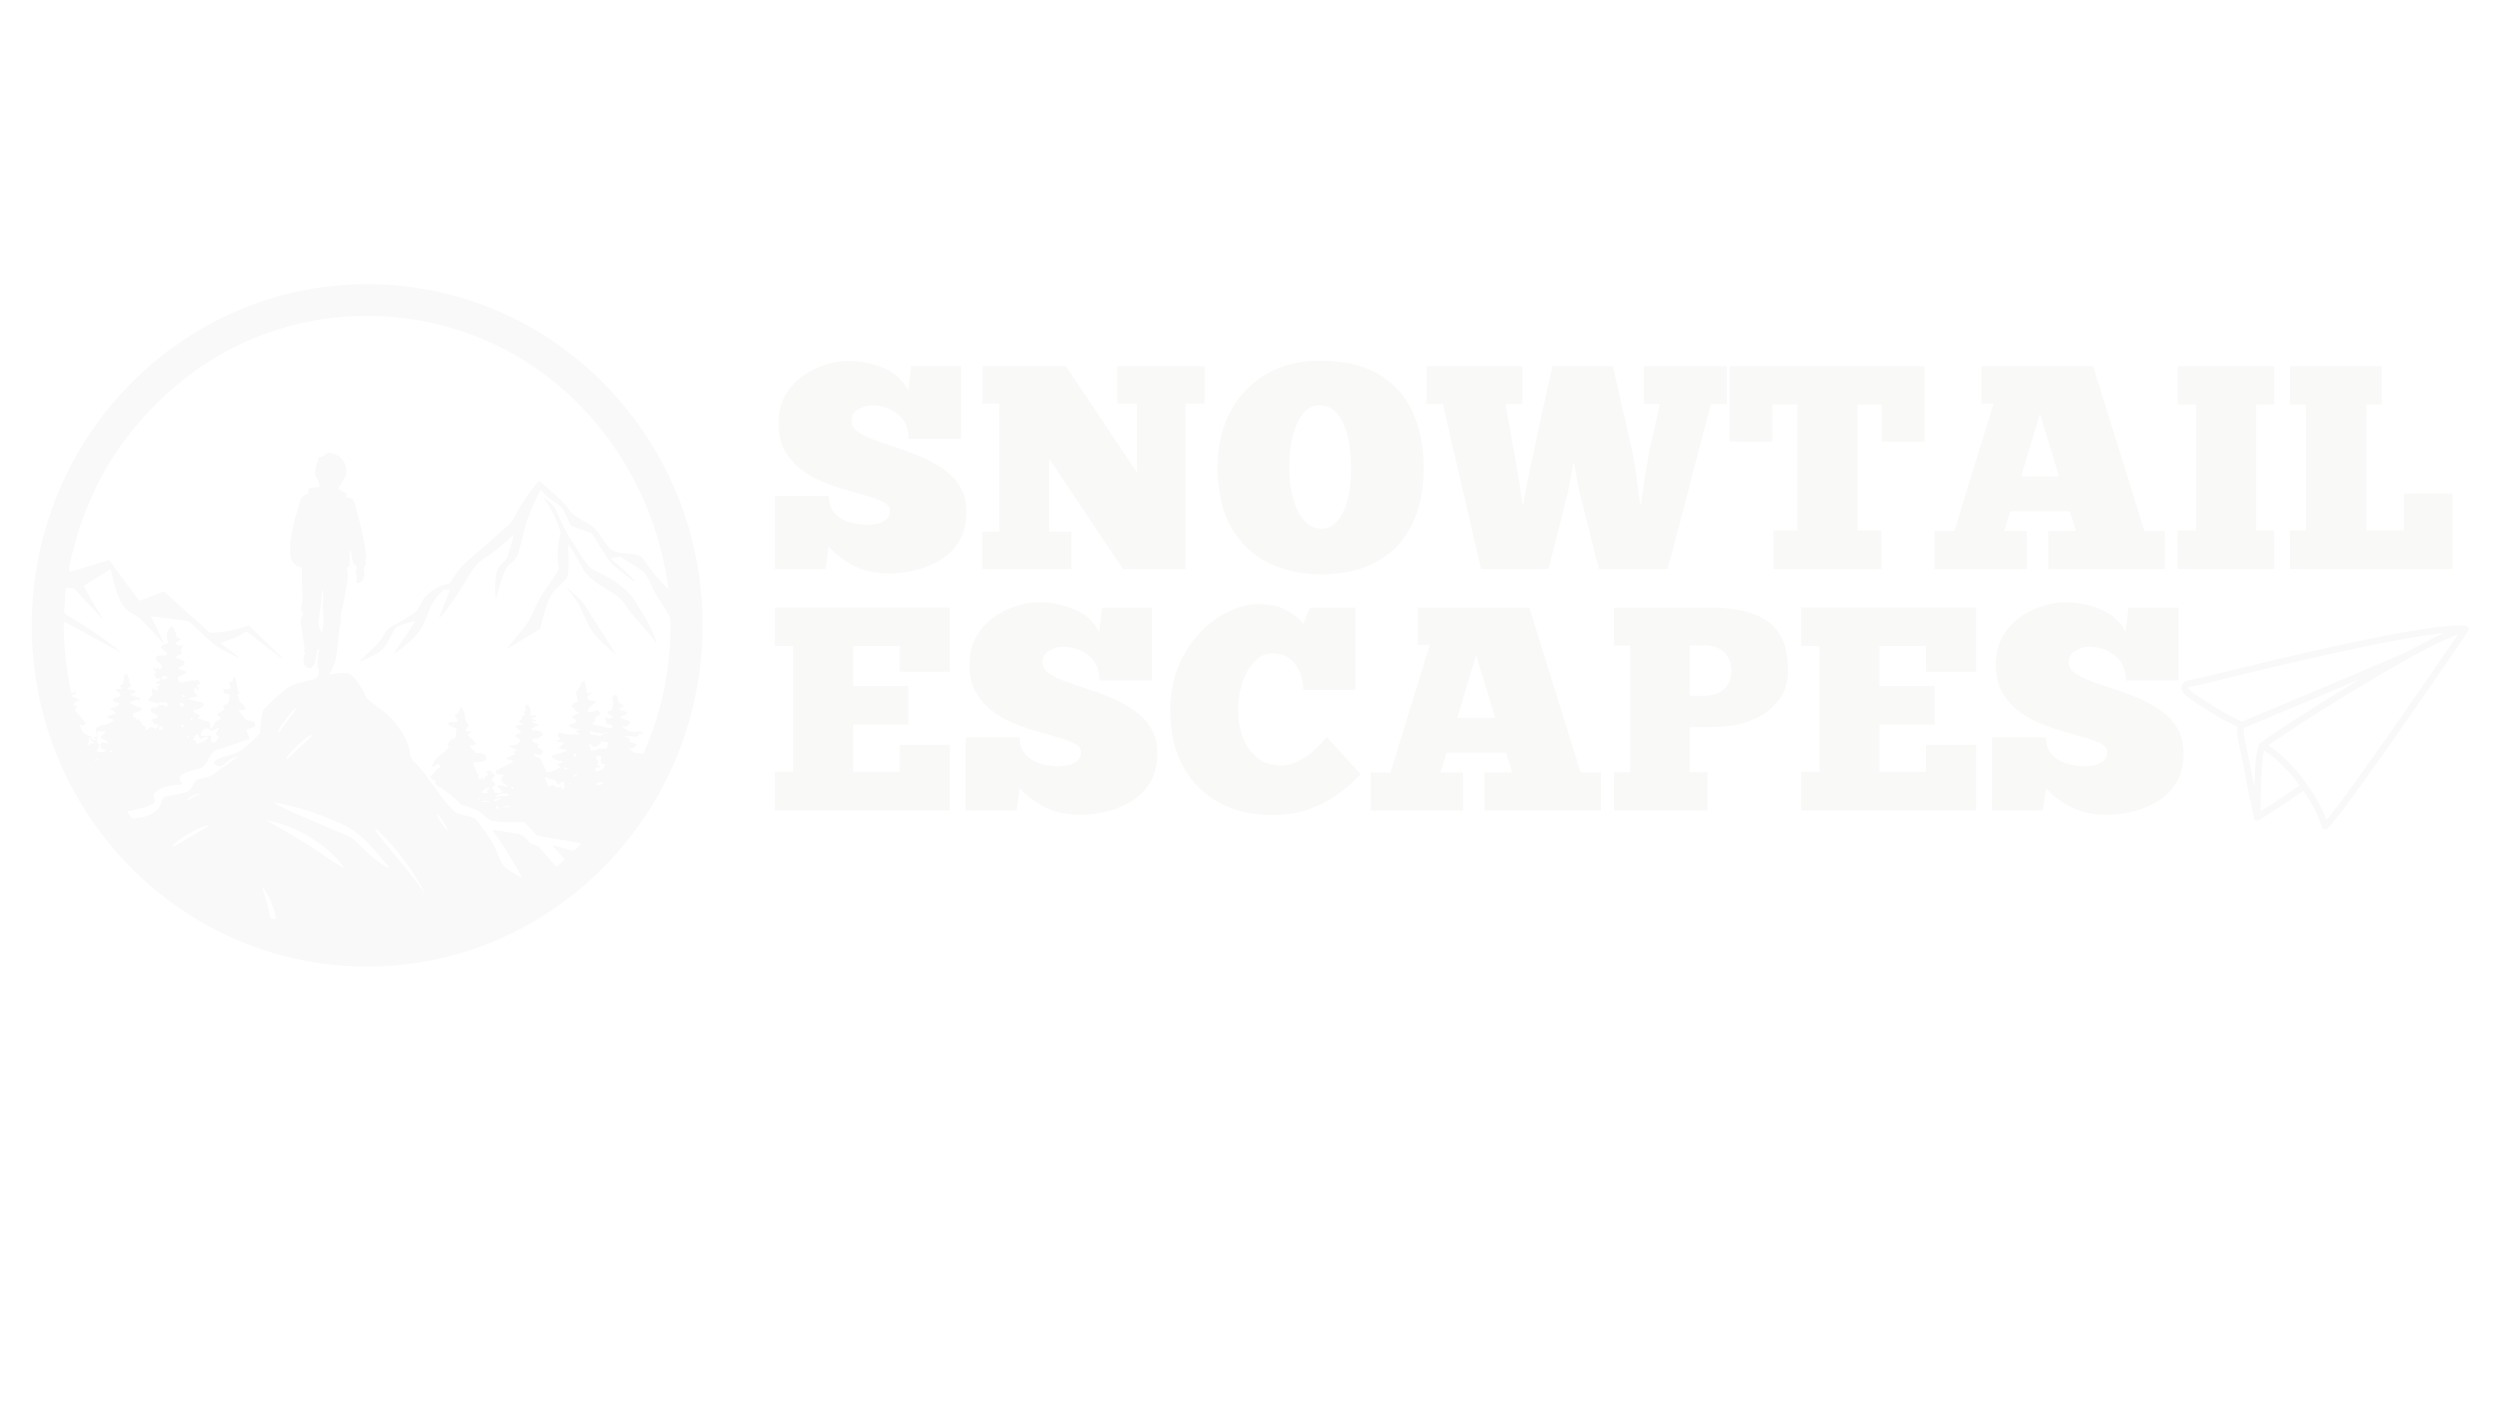 <svg xmlns="http://www.w3.org/2000/svg" xmlns:xlink="http://www.w3.org/1999/xlink" width="1920" zoomAndPan="magnify" viewBox="0 0 1440 810" height="1080" preserveAspectRatio="xMidYMid meet" version="1.0"><defs><g/><clipPath id="6ddf21963e"><path d="M 1256.254 360.234 L 1422.004 360.234 L 1422.004 477.984 L 1256.254 477.984 Z M 1256.254 360.234 " clip-rule="nonzero"/></clipPath></defs><rect x="-144" width="1728" fill="#ffffff" y="-81" height="972" fill-opacity="1"/><rect x="-144" width="1728" fill="#ffffff" y="-81" height="972" fill-opacity="1"/><path fill="#f9f9fa" d="M 327.723 313.965 C 327.668 313.91 327.602 313.844 327.539 313.844 C 327.355 313.844 327.227 313.965 327.227 314.09 L 327.227 314.152 C 327.41 319.473 327.723 325.531 327.168 330.848 C 326.738 334.375 320.301 338.52 318.324 341.488 C 314.797 346.809 313.562 353.055 311.148 361.902 C 311.027 362.148 310.902 362.398 310.652 362.516 L 292.156 373.715 C 291.781 373.898 291.727 373.844 292.031 373.531 C 295.371 369.324 298.836 365.055 302.422 360.723 C 305.949 356.516 307.871 350.27 310.523 345.32 C 313.492 340 318.441 334.062 321.785 327.934 C 321.906 327.688 321.969 327.383 321.906 327.133 C 320.668 320.391 321.043 313.711 322.898 307.152 C 322.953 306.906 322.953 306.594 322.898 306.352 C 320.797 299.609 317.699 293.355 313.617 287.609 C 313.617 287.547 313.555 287.484 313.555 287.426 C 313.555 287.242 313.684 287.113 313.867 287.113 C 313.93 287.113 313.988 287.113 314.051 287.172 C 317.203 289.34 319.496 291.625 321.043 295.402 C 323.641 301.707 326.051 306.906 330.195 312.848 C 332.977 316.809 337.984 326.703 342.191 328.488 C 349.613 331.645 360.75 338.078 365.207 345.379 C 369.91 353.051 375.535 361.094 378.016 369.879 L 378.016 369.938 C 378.016 370.062 377.887 370.18 377.773 370.18 C 377.711 370.18 377.582 370.125 377.582 370.059 C 373.008 362.82 366.512 357.691 361.688 350.574 C 359.457 347.293 357.785 344.758 354.266 342.469 C 349.258 339.191 338.922 333.688 335.953 327.996 C 333.484 323.109 330.762 318.469 327.723 313.949 M 156.688 529.18 L 158.422 529.309 C 158.848 529.363 158.977 529.18 158.914 528.75 C 157.742 522.562 155.391 516.871 151.801 511.734 C 151.738 511.613 151.672 511.551 151.555 511.551 C 151.371 511.551 151.184 511.734 151.184 511.918 L 151.184 512.047 C 153.168 517.238 154.586 522.629 155.52 528.066 C 155.578 528.684 156.074 529.117 156.688 529.18 Z M 217.5 478.086 C 216.324 476.969 215.957 477.094 216.387 478.578 C 216.57 479.008 217.07 479.816 217.93 480.863 C 226.715 491.871 236.059 502.203 244.098 513.898 L 244.281 513.898 C 244.344 513.836 244.41 513.836 244.41 513.836 C 237.293 500.535 228.324 488.598 217.5 478.086 Z M 99.844 487.793 L 119.883 475.918 C 119.945 475.855 119.945 475.789 119.945 475.789 L 119.945 475.664 L 120 475.789 C 119.504 474.926 114.555 476.84 108.93 480.121 L 108.805 480.184 C 103.242 483.398 99.035 486.742 99.523 487.605 L 99.648 487.727 C 99.648 487.789 99.707 487.789 99.773 487.789 L 99.836 487.789 Z M 154.09 473.008 C 164.359 478.512 173.52 483.895 183.727 490.766 C 188.117 493.727 192.633 496.766 197.277 499.734 C 197.332 499.789 197.398 499.789 197.461 499.789 C 197.645 499.789 197.828 499.668 197.828 499.484 C 197.828 499.422 197.773 499.355 197.773 499.293 C 196.781 497.629 195.543 496.074 194.062 494.531 C 183.105 483.391 170 476.094 154.715 472.633 C 154.402 472.574 154.219 472.633 154.031 472.824 L 154.031 472.879 C 154.031 472.941 154.09 473.008 154.09 473.008 Z M 257.832 478.27 C 258.145 478.023 256.961 475.789 255.234 473.191 C 253.508 470.598 251.832 468.672 251.523 468.863 C 251.211 469.047 252.395 471.332 254.188 473.934 C 255.914 476.473 257.523 478.383 257.836 478.199 L 257.836 478.262 Z M 286.414 464.352 C 286.352 464.289 286.23 464.289 286.168 464.289 C 285.922 464.289 285.734 464.473 285.734 464.656 C 285.609 465.215 285.859 465.648 286.289 465.898 C 286.418 465.961 286.535 466.023 286.602 466.023 C 286.977 466.023 287.289 465.711 287.289 465.344 C 287.289 465.16 287.16 464.914 287.043 464.785 L 286.426 464.355 Z M 289.504 465.031 C 290.617 465.16 292.91 465.215 293.648 464.473 C 293.777 464.473 293.777 464.352 293.777 464.289 C 293.777 464.16 293.648 464.105 293.535 464.105 L 289.512 464.785 C 289.449 464.785 289.449 464.848 289.449 464.914 C 289.449 464.949 289.469 464.992 289.512 465.035 Z M 158.426 462.93 C 171.848 469.73 186.078 475.367 199.996 481.297 C 201.539 481.918 202.965 482.848 204.199 483.961 C 210.141 489.465 216.27 496.332 223.5 499.863 C 223.562 499.863 223.629 499.926 223.629 499.926 C 223.812 499.926 223.996 499.742 223.996 499.551 C 223.996 499.496 223.941 499.43 223.875 499.367 C 217.621 491.578 208.039 479.945 199.07 475.676 C 186.758 469.859 173.523 465.035 159.723 462.625 C 159.168 462.5 158.738 462.5 158.426 462.562 C 158.113 462.691 158.113 462.812 158.426 462.938 Z M 278.984 461.32 C 278.559 461.195 278.184 461.258 277.809 461.449 C 277.688 461.449 277.688 461.504 277.688 461.633 C 277.688 461.762 277.75 461.875 277.871 461.875 L 281.711 461.875 C 281.895 461.875 281.953 461.75 281.953 461.633 C 281.953 461.504 281.895 461.387 281.766 461.387 C 281.086 461.258 280.344 461.203 279.605 461.324 C 279.414 461.387 279.23 461.387 279.047 461.324 L 278.984 461.324 Z M 284.863 460.578 C 284.734 460.641 284.617 460.824 284.617 461.008 C 284.617 461.32 284.863 461.566 285.176 461.566 C 285.297 461.566 285.359 461.566 285.422 461.504 L 288.383 460.023 C 288.82 459.836 288.82 459.711 288.328 459.648 C 287.031 459.594 285.918 459.898 284.863 460.578 Z M 275.52 459.777 C 275.207 460.09 275.273 460.395 275.703 460.703 C 275.766 460.762 275.832 460.762 275.895 460.762 C 276.078 460.762 276.207 460.641 276.207 460.449 L 276.207 459.953 C 276.207 459.77 276.016 459.586 275.832 459.586 C 275.703 459.586 275.586 459.641 275.52 459.77 Z M 108.125 461.074 L 112.645 458.352 C 112.891 458.168 113.203 458.105 113.516 458.043 C 114.07 457.984 114.629 457.793 115.188 457.543 C 115.742 457.297 115.742 457.176 115.125 457.234 C 112.219 457.418 109.805 458.59 107.828 460.695 C 107.828 460.758 107.766 460.758 107.766 460.887 C 107.766 461.012 107.887 461.07 108.012 461.07 L 108.133 461.07 Z M 290.613 457.18 C 288.695 456.809 287.023 457.242 285.719 458.539 C 285.598 458.594 285.598 458.723 285.598 458.852 C 285.598 459.035 285.719 459.219 285.973 459.219 C 285.973 459.219 286.027 459.219 286.094 459.16 C 288.012 458.664 289.988 458.418 292.031 458.547 L 292.09 458.547 C 292.523 458.547 292.828 458.172 292.828 457.742 C 292.828 457.555 292.773 457.371 292.645 457.188 C 292.332 456.875 291.965 456.812 291.477 457.059 C 291.23 457.188 290.918 457.246 290.605 457.188 Z M 280.656 455.195 L 281.711 454.332 C 281.832 454.273 281.895 454.145 281.895 454.02 C 281.895 453.777 281.711 453.586 281.465 453.586 C 281.465 453.586 281.402 453.586 281.336 453.648 C 279.91 454.145 278.672 454.945 277.559 456 C 277.438 456.059 277.438 456.188 277.438 456.312 C 277.438 456.555 277.621 456.809 277.863 456.809 L 280.344 456.867 C 280.957 456.867 281.086 456.625 280.773 456.129 L 280.59 455.754 C 280.406 455.508 280.461 455.324 280.652 455.195 Z M 294.695 453.898 C 294.758 454.211 295.008 454.332 295.316 454.395 L 295.375 454.395 C 295.559 454.395 295.742 454.211 295.742 453.965 C 295.742 453.906 295.742 453.781 295.688 453.723 L 295.375 453.293 C 295.316 453.164 295.133 453.102 295.004 453.164 C 294.508 453.348 294.391 453.539 294.574 453.723 C 294.637 453.781 294.695 453.844 294.695 453.906 Z M 327.859 451.859 C 328.043 452.043 328.355 451.988 328.598 451.73 C 328.844 451.484 328.91 451.18 328.781 450.992 C 328.598 450.867 328.285 450.934 328.043 451.18 C 327.797 451.426 327.73 451.73 327.859 451.922 Z M 345.426 452.043 C 346.293 451.922 346.914 451.613 347.34 450.992 C 347.402 450.934 347.402 450.867 347.402 450.809 C 347.402 450.621 347.273 450.434 347.027 450.434 L 346.969 450.434 L 344.188 450.867 C 343.812 450.93 343.57 451.234 343.57 451.547 C 343.57 451.922 343.883 452.234 344.254 452.289 C 344.684 452.289 345.059 452.105 345.426 452.043 Z M 321.301 451.676 C 320.684 451.242 320.371 450.746 320.371 450.133 C 320.371 449.82 320.246 449.633 319.941 449.516 L 314.004 447.598 C 313.758 447.535 313.695 447.598 313.758 447.844 L 315.613 452.547 C 315.742 452.789 315.984 452.98 316.297 452.98 C 316.422 452.98 316.605 452.918 316.727 452.852 L 317.598 452.109 C 317.719 452.051 317.84 451.988 318.023 451.988 C 318.152 451.988 318.27 451.988 318.398 452.109 L 320.867 453.539 C 321.055 453.66 321.363 453.723 321.613 453.66 L 322.781 453.23 C 323.027 453.102 323.211 453.172 323.34 453.477 L 323.586 454.156 C 323.711 454.469 323.957 454.652 324.324 454.652 C 324.691 454.652 325.012 454.344 325.012 453.91 L 325.012 451.133 C 325.012 450.637 324.637 450.262 324.141 450.262 C 323.957 450.262 323.77 450.324 323.645 450.445 L 322.156 451.688 C 321.852 451.871 321.605 451.871 321.293 451.688 Z M 332.371 445.738 C 332.242 445.613 331.684 445.797 331.074 446.172 C 330.387 446.602 330.02 447.098 330.082 447.227 C 330.211 447.41 330.828 447.227 331.441 446.789 C 332.059 446.422 332.492 445.922 332.426 445.738 Z M 326.363 442.332 L 325.379 442.02 C 325.012 441.836 324.82 441.961 324.82 442.453 C 324.883 442.699 325.066 442.949 325.508 443.066 C 326.004 443.258 326.371 443.258 326.559 443.012 C 326.805 442.699 326.742 442.453 326.371 442.328 Z M 55.918 437.812 C 56.23 437.629 56.23 437.445 55.855 437.316 C 55.359 437.133 54.992 437.316 54.746 437.875 C 54.688 437.875 54.688 437.938 54.688 437.938 C 54.688 438.18 54.871 438.363 55.055 438.363 C 55.113 438.363 55.184 438.305 55.242 438.305 L 55.922 437.809 Z M 345.664 441.59 L 345.539 441.902 C 345.48 442.215 345.297 442.332 344.984 442.27 L 343.871 441.961 C 343.375 441.902 343.129 442.086 343 442.516 L 342.879 443.57 C 342.879 443.941 343 444.125 343.375 444.125 C 345.852 444.316 347.52 443.141 348.449 440.723 L 348.449 440.539 C 348.449 440.227 348.258 440.043 347.953 440.043 L 346.711 440.043 C 346.402 440.043 346.281 439.914 346.152 439.609 C 345.785 438.438 345.848 437.258 346.344 436.203 C 346.527 435.836 346.402 435.645 346.031 435.59 L 344.488 435.348 C 344.242 435.348 344.055 435.348 343.871 435.402 C 343.312 435.645 343.066 436.332 343.312 436.891 C 343.375 437.074 343.5 437.203 343.688 437.316 C 344.738 438.121 344.855 439.051 344.055 440.043 C 343.996 440.164 343.93 440.227 343.93 440.355 C 343.93 440.539 344.055 440.723 344.242 440.785 L 345.539 441.34 C 345.602 441.34 345.664 441.402 345.664 441.523 Z M 331.129 436.027 C 331.316 436.027 331.5 435.965 331.629 435.844 C 332.059 435.156 332.059 434.543 331.5 434.109 C 331.371 434.047 331.258 433.988 331.074 433.988 C 330.828 433.988 330.578 434.172 330.453 434.414 C 330.211 435.285 330.395 435.844 331.133 436.027 Z M 63.648 433.18 L 64.207 433.18 C 64.453 433.18 64.637 432.988 64.637 432.746 C 64.637 432.559 64.574 432.438 64.391 432.316 C 64.078 432.191 63.773 432.191 63.406 432.316 C 63.031 432.5 63.031 432.746 63.465 433.117 C 63.465 433.117 63.59 433.18 63.648 433.18 Z M 342.945 432.004 C 343.375 432.375 343.688 432.191 343.93 431.637 C 343.992 431.445 344.113 431.324 344.297 431.324 L 349.375 431.141 C 349.562 431.141 349.688 431.078 349.617 430.828 C 349.562 430.082 349.809 429.469 350.176 428.844 C 350.305 428.723 350.367 428.531 350.367 428.348 C 350.367 427.918 350.055 427.605 349.68 427.547 L 346.344 426.988 L 346.281 426.988 C 346.098 426.988 345.969 427.117 345.969 427.234 L 345.969 427.293 L 346.031 427.914 C 346.094 428.281 345.969 428.527 345.602 428.652 C 345.473 428.715 345.355 428.777 345.168 428.836 C 344.922 428.898 344.672 429.023 344.488 429.211 C 343 430.691 341.578 430.57 340.281 428.836 C 340.219 428.715 340.035 428.652 339.906 428.652 C 339.594 428.652 339.41 428.898 339.41 429.148 L 339.41 429.277 L 340.336 432.125 C 340.398 432.371 340.586 432.555 340.84 432.555 C 340.895 432.555 341.023 432.492 341.082 432.492 L 342.32 431.996 C 342.566 431.875 342.75 431.875 342.938 431.996 Z M 52.824 426.871 C 52.766 426.812 52.641 426.684 52.641 426.629 L 51.957 425.199 C 51.895 425.016 51.711 424.887 51.527 424.887 C 51.344 424.887 51.094 425.07 51.094 425.324 C 51.094 425.359 51.113 425.379 51.152 425.379 L 51.336 426.988 C 51.379 426.988 51.398 427.008 51.398 427.051 C 51.398 427.109 51.336 427.234 51.277 427.293 L 50.344 428.594 C 50.285 428.652 50.285 428.777 50.285 428.836 C 50.285 429.082 50.473 429.273 50.719 429.273 C 50.781 429.273 50.902 429.211 50.965 429.211 L 52.199 428.227 C 52.328 428.098 52.391 428.098 52.512 428.098 L 54.125 428.227 L 54.184 428.227 C 54.367 428.227 54.551 428.035 54.551 427.789 C 54.551 427.668 54.496 427.48 54.309 427.422 L 52.824 426.867 Z M 107.941 423.773 C 107.57 424.02 107.445 424.207 107.57 424.52 C 107.57 424.578 107.699 424.703 107.82 424.766 C 108.066 424.949 108.371 424.949 108.562 424.766 C 108.617 424.703 108.617 424.578 108.617 424.453 C 108.562 424.324 108.562 424.27 108.562 424.141 C 108.617 424.082 108.562 424.082 108.562 424.012 C 108.5 423.77 108.316 423.645 108.066 423.707 C 108.023 423.707 107.98 423.727 107.938 423.762 Z M 165.223 437.453 L 180.07 423.527 L 180.07 423.406 C 179.512 422.789 175.676 425.324 171.598 429.156 L 171.414 429.34 C 167.328 433.18 164.48 436.762 165.039 437.387 L 165.039 437.445 L 165.223 437.445 Z M 114.934 425.27 L 114.434 423.727 C 114.312 423.289 113.883 422.977 113.449 422.977 C 113.082 422.977 112.77 423.168 112.578 423.48 L 111.281 425.641 C 111.227 425.641 111.227 425.703 111.227 425.703 C 111.164 426.016 111.281 426.262 111.531 426.391 L 111.66 426.391 C 112.711 426.445 113.141 427 113.02 427.992 C 113.02 428.305 113.141 428.426 113.387 428.426 C 115.742 428.055 117.723 427.066 119.508 425.457 C 119.637 425.336 119.637 425.145 119.637 424.961 C 119.637 424.648 119.395 424.344 119.02 424.344 L 118.836 424.344 L 115.555 425.586 C 115.242 425.711 115.059 425.586 114.941 425.273 Z M 57.215 429.66 L 55.734 432.445 C 55.605 432.629 55.672 432.75 55.855 432.812 C 57.59 433.367 59.262 433.309 60.934 432.629 C 61.117 432.566 61.176 432.383 61.176 432.254 C 61.176 432.008 60.992 431.824 60.809 431.824 C 58.582 431.887 57.656 430.895 57.902 428.734 L 57.902 428.672 C 58.023 427.988 58.641 427.438 59.383 427.559 L 59.445 427.559 L 62.105 428.117 C 62.164 428.117 62.23 428.055 62.23 428.055 C 62.418 427.992 62.477 427.871 62.418 427.742 C 62.418 427.688 62.359 427.688 62.359 427.621 L 58.336 424.957 C 58.152 424.895 58.09 424.711 58.09 424.527 C 58.09 424.344 58.152 424.215 58.273 424.094 L 60.871 421.871 C 61.184 421.625 61.117 421.434 60.688 421.434 L 56.727 421.25 L 56.664 421.25 C 56.418 421.25 56.168 421.434 56.168 421.746 L 55.922 427.562 C 55.922 427.809 56.051 428.059 56.234 428.25 L 57.105 428.863 C 57.352 429.105 57.418 429.418 57.227 429.664 Z M 344.738 423.727 L 344.922 423.969 C 345.105 424.336 345.355 424.336 345.664 424.094 C 346.84 423.168 348.145 422.609 349.688 422.551 C 349.816 422.551 349.93 422.426 349.93 422.305 C 349.93 422.184 349.871 422.059 349.746 422.059 C 349.25 421.875 348.816 422 348.449 422.371 C 348.258 422.555 348.016 422.617 347.762 422.617 C 345.969 422.305 341.891 422.121 340.594 421.008 C 340.281 420.762 340.09 420.824 339.977 421.191 L 339.602 422.434 C 339.547 422.801 339.664 422.984 339.977 422.984 L 344.426 423.543 C 344.555 423.543 344.672 423.602 344.738 423.73 Z M 124.395 422.609 L 126.062 419.641 L 126.062 419.52 C 126.062 419.328 125.938 419.207 125.816 419.207 C 125.777 419.207 125.738 419.227 125.691 419.27 L 122.043 420.934 C 121.914 420.996 121.855 420.996 121.801 420.996 C 121.609 420.996 121.488 420.934 121.363 420.812 C 120.809 420.125 120.066 419.695 119.266 419.512 C 118.953 419.453 118.707 419.453 118.461 419.566 C 116.734 420.316 115.797 421.613 115.742 423.469 C 115.742 423.773 115.867 423.898 116.172 423.898 L 121.18 423.77 C 121.547 423.77 121.738 423.957 121.676 424.387 L 121.492 426.242 L 121.492 426.426 C 121.492 427.109 122.051 427.723 122.789 427.723 C 123.035 427.723 123.285 427.668 123.531 427.539 C 124.52 426.859 125.387 425.93 126.012 424.762 C 126.133 424.516 126.066 424.203 125.82 424.074 L 124.523 423.273 C 124.277 423.09 124.211 422.844 124.402 422.594 Z M 91.605 418.715 L 91.547 420.016 L 91.547 420.07 C 91.547 420.258 91.676 420.445 91.918 420.445 L 92.043 420.445 C 93.035 420.445 93.836 420.07 93.836 419.52 L 93.836 419.328 C 93.898 418.773 93.094 418.344 92.109 418.344 L 91.988 418.344 C 91.734 418.344 91.613 418.473 91.613 418.715 Z M 105.898 418.031 C 105.898 417.664 105.402 417.418 104.914 417.535 C 104.477 417.598 104.109 417.965 104.164 418.277 C 104.227 418.648 104.66 418.895 105.156 418.832 C 105.652 418.711 105.961 418.406 105.898 418.031 Z M 110.164 415 C 110.473 415 110.715 414.688 110.715 414.312 C 110.777 413.887 110.594 413.574 110.289 413.512 C 109.977 413.512 109.73 413.824 109.668 414.199 C 109.668 414.625 109.859 414.938 110.172 415 Z M 160.582 421.926 L 170.789 408.137 L 170.789 408.074 C 170.789 408.035 170.77 407.992 170.727 407.945 C 170.23 407.641 167.508 410.359 164.664 414.137 L 164.543 414.32 C 161.691 418.098 159.836 421.496 160.336 421.871 L 160.391 421.926 C 160.434 421.965 160.477 421.984 160.52 421.984 C 160.52 421.984 160.582 421.984 160.582 421.926 Z M 105.898 406.398 C 105.961 406.273 105.961 406.152 105.961 406.031 C 105.961 405.719 105.77 405.41 105.457 405.281 L 104.656 404.914 C 104.531 404.855 104.41 404.855 104.348 404.855 C 103.977 404.855 103.664 405.039 103.547 405.281 L 103.484 405.473 C 103.426 405.594 103.426 405.719 103.426 405.785 C 103.426 406.152 103.609 406.398 103.922 406.586 L 104.723 406.953 C 104.852 406.953 104.969 407.016 105.098 407.016 C 105.406 407.016 105.707 406.832 105.836 406.52 L 105.898 406.391 Z M 105.027 401.207 C 105.402 401.449 105.832 401.578 106.328 401.52 C 106.512 401.457 106.641 401.328 106.641 401.145 C 106.641 401.023 106.512 400.898 106.395 400.832 L 105.465 400.465 C 105.406 400.402 105.34 400.402 105.219 400.402 C 105.035 400.402 104.789 400.586 104.789 400.832 C 104.789 401.023 104.918 401.145 105.035 401.207 Z M 96.305 389.883 L 94.324 389.449 C 94.137 389.449 93.891 389.449 93.707 389.578 C 93.277 389.824 93.09 390.379 93.332 390.816 C 93.461 391.004 93.645 391.129 93.828 391.25 C 94.762 391.562 95.684 391.188 96.434 390.258 C 96.617 390.074 96.555 390.012 96.305 389.891 Z M 185.387 341.262 C 185.258 345.598 184.582 351.164 183.402 357.965 C 183.219 359.324 183.773 361.43 185.133 364.34 C 185.258 364.707 185.379 364.645 185.441 364.34 C 186.371 360.254 186.617 356.355 186.125 352.645 C 185.883 350.789 185.812 349.059 185.996 347.453 C 186.371 344.852 186.059 342.934 186.059 340.461 C 186.059 340.336 185.93 340.215 185.746 340.215 C 185.625 340.215 185.5 340.277 185.5 340.398 C 185.441 340.645 185.379 340.895 185.379 341.27 Z M 58.508 355.059 C 59.75 356.973 59.621 357.098 58.012 355.426 C 52.934 350.109 47.926 344.727 43.039 339.285 C 42.855 339.035 42.613 338.91 42.301 338.91 L 38.34 338.484 C 38.094 338.422 37.902 338.605 37.844 338.852 L 36.973 352.215 C 36.91 352.895 37.219 353.516 37.844 353.82 C 48.477 360.316 60.234 367.5 69.57 375.598 L 69.57 375.781 L 69.449 375.781 L 37.469 358.285 C 37.406 358.285 37.406 358.223 37.34 358.223 C 37.094 358.16 36.789 358.344 36.727 358.59 L 36.727 358.719 C 36.789 370.781 37.898 382.848 40.133 394.781 C 40.504 396.516 40.812 397.879 41.184 398.805 C 41.246 398.988 41.43 399.117 41.68 399.117 C 41.742 399.117 41.863 399.055 41.926 399.055 L 43.164 398.188 C 43.477 398.004 43.598 398.062 43.535 398.375 L 43.477 399.492 C 43.477 399.492 43.293 399.734 43.047 399.988 C 42.801 400.293 42.488 400.355 42.117 400.172 C 41.75 400.043 41.566 400.109 41.504 400.484 C 41.441 400.727 41.504 400.98 41.688 401.164 C 41.934 401.535 44.723 402.398 45.465 402.957 C 45.586 403.02 45.586 403.145 45.586 403.27 C 45.586 403.398 45.531 403.512 45.344 403.582 C 43.984 403.824 42.992 404.633 42.312 405.809 C 42.121 406.176 42.184 406.359 42.559 406.488 L 44.223 406.863 C 44.414 406.918 44.535 407.047 44.535 407.293 C 44.535 407.422 44.48 407.535 44.352 407.605 L 43.297 408.406 C 42.926 408.652 42.926 408.902 43.168 409.207 L 49.047 416.012 C 49.359 416.324 49.359 416.812 49.047 417.18 C 48.305 418.051 47.438 418.172 46.383 417.555 C 46.383 417.555 46.324 417.492 46.262 417.492 C 46.07 417.492 45.949 417.684 45.949 417.805 L 45.949 417.934 C 46.445 419.23 47.062 420.402 47.742 421.582 C 48.613 422.941 50.277 423.438 51.766 423.934 C 52.012 423.996 52.133 424.18 52.262 424.43 C 52.879 425.789 53.871 426.469 55.355 426.469 C 55.543 426.469 55.668 426.285 55.668 426.102 C 55.668 425.918 55.543 425.789 55.422 425.727 L 54.125 425.484 C 53.996 425.422 53.938 425.359 53.938 425.238 C 53.938 425.176 53.996 425.109 54.062 425.055 L 55.551 424.25 C 55.793 424.125 55.855 423.941 55.855 423.695 L 55.297 420.168 L 55.297 419.984 C 55.297 419.242 55.855 418.625 56.543 418.559 C 56.969 418.559 57.344 418.375 57.656 418.129 C 57.84 417.883 58.086 417.754 58.336 417.754 C 60.871 417.633 63.098 416.703 65.137 415.16 C 65.266 415.098 65.328 414.914 65.328 414.793 C 65.328 414.664 65.199 414.48 65.016 414.418 L 62.23 413.492 C 62.047 413.434 61.863 413.18 61.863 412.992 C 61.863 412.746 62.047 412.562 62.23 412.496 L 66.191 411.074 C 66.254 411.016 66.32 411.016 66.383 410.945 C 66.566 410.824 66.566 410.52 66.438 410.328 C 66.383 410.273 66.312 410.273 66.312 410.207 L 63.773 408.535 C 63.648 408.48 63.59 408.41 63.59 408.289 C 63.59 408.105 63.719 407.922 63.902 407.922 C 65.512 407.73 66.992 407.121 68.293 406.188 C 68.48 406.066 68.605 405.762 68.605 405.578 C 68.605 405.141 68.359 404.828 67.926 404.773 L 66.125 404.531 C 65.574 404.469 65.137 403.973 65.137 403.355 C 65.137 402.859 65.383 402.422 65.824 402.301 L 69.289 400.82 C 69.473 400.758 69.594 400.508 69.594 400.316 C 69.594 400.195 69.539 400.074 69.473 399.949 L 66.688 397.41 C 66.32 397.043 66.441 396.914 66.879 396.914 L 69.723 396.914 C 70.09 396.914 70.219 396.73 70.152 396.355 C 70.031 396.051 69.785 395.859 69.41 395.859 C 69.168 395.859 68.984 395.676 68.984 395.43 C 68.984 395.305 68.984 395.246 69.039 395.188 C 69.227 394.812 69.539 394.566 69.969 394.445 C 70.215 394.383 70.465 394.199 70.527 393.887 L 71.449 391.539 L 71.449 391.348 C 71.266 390.363 71.395 389.371 71.824 388.5 C 71.945 388.254 72.137 388.133 72.441 388.254 C 73.43 388.5 73.926 389.188 73.863 390.109 C 73.863 390.422 73.992 390.668 74.176 390.914 L 74.977 391.598 C 75.16 391.723 75.102 391.906 74.918 391.965 L 74.238 392.34 C 73.992 392.523 73.992 392.707 74.176 392.898 L 75.16 393.949 C 75.223 393.949 75.289 394.004 75.352 394.07 C 75.656 394.566 75.535 395.246 75.039 395.559 C 74.977 395.559 74.91 395.613 74.848 395.613 L 73.68 396.109 C 73.551 396.172 73.434 396.355 73.434 396.547 C 73.434 396.789 73.617 396.973 73.801 396.973 L 77.395 397.594 C 77.762 397.652 78.008 397.961 78.008 398.332 C 78.008 398.645 77.824 398.953 77.512 399.012 L 75.102 399.816 L 74.977 399.816 C 74.848 399.945 74.848 400.129 74.977 400.25 C 74.977 400.25 75.039 400.25 75.039 400.305 L 80.543 402.16 L 80.605 402.16 C 80.789 402.289 80.848 402.535 80.789 402.719 L 80.727 402.719 C 80.414 403.273 79.984 403.336 79.488 403.09 C 79.305 402.961 79.055 402.906 78.805 402.961 L 75.398 404.207 C 75.156 404.262 75.031 404.449 75.031 404.703 C 75.031 404.887 75.156 405.07 75.344 405.199 L 78.75 406.992 C 78.996 407.176 79.246 407.234 79.551 407.234 C 80.352 407.234 80.973 407.547 81.461 408.168 C 81.707 408.41 81.707 408.664 81.406 408.848 C 80.23 409.961 78.805 410.52 77.141 410.641 C 76.766 410.641 76.582 410.832 76.582 411.199 L 76.582 412.742 C 76.582 413.055 76.828 413.297 77.199 413.297 L 77.324 413.297 C 78.062 413.176 78.5 413.426 78.5 414.23 C 78.5 414.785 78.742 414.906 79.18 414.598 L 79.605 414.23 C 79.668 414.168 79.797 414.168 79.852 414.168 C 80.043 414.168 80.227 414.289 80.285 414.48 L 80.469 415.16 C 80.598 415.402 80.715 415.594 80.965 415.656 C 81.586 415.898 81.836 416.34 81.652 417.016 C 81.652 417.074 81.59 417.145 81.59 417.199 C 81.59 417.387 81.773 417.633 81.957 417.699 L 83.383 418.066 C 83.629 418.129 83.758 418.312 83.758 418.625 C 83.695 419.309 83.941 419.863 84.5 420.297 L 84.5 420.359 C 84.742 420.48 85.055 420.414 85.238 420.168 L 85.301 420.168 C 86.227 418.504 87.402 418.312 88.82 419.609 C 89.012 419.738 89.195 419.801 89.324 419.801 C 89.508 419.801 89.629 419.801 89.754 419.738 C 90.555 419.309 90.988 418.562 90.988 417.641 C 91.051 417.203 90.867 417.02 90.375 417.082 L 89.508 417.266 C 89.262 417.266 89.078 417.266 88.949 417.082 L 87.59 415.289 C 87.531 415.16 87.531 415.098 87.469 414.977 C 87.406 414.602 87.652 414.172 88.023 414.105 C 88.148 414.043 88.27 414.043 88.332 414.105 C 89.262 414.289 90.004 414.043 90.629 413.426 L 90.684 413.426 C 90.996 412.992 90.996 412.441 90.629 412.129 L 90.629 412.066 C 89.824 411.387 88.895 410.891 87.902 410.641 C 87.719 410.586 87.473 410.457 87.348 410.273 C 86.789 409.531 86.668 408.73 87.035 408.043 C 87.223 407.676 87.469 407.488 87.902 407.547 C 89.695 407.859 90.934 407.234 91.551 405.82 C 91.68 405.578 91.797 405.578 91.926 405.762 C 92.293 406.441 92.789 406.5 93.406 406.129 C 93.535 406.074 93.59 406.074 93.719 406.074 C 93.848 406.074 94.031 406.074 94.094 406.195 C 95.145 407.066 95.887 407.18 96.375 406.508 C 96.562 406.262 96.621 406.012 96.621 405.707 C 96.621 404.902 95.941 404.277 95.078 404.348 C 94.766 404.348 94.461 404.406 94.211 404.59 C 93.836 404.902 93.406 404.781 92.973 404.348 C 92.91 404.223 92.781 404.164 92.598 404.164 C 92.539 404.164 92.414 404.223 92.285 404.285 L 91.301 405.031 C 91.055 405.156 90.805 405.215 90.559 405.156 L 86.109 403.797 C 85.797 403.672 85.613 403.43 85.613 403.117 C 85.613 402.934 85.613 402.805 85.734 402.621 L 87.719 400.324 C 87.84 400.199 87.84 400.016 87.84 399.828 L 87.473 396.918 C 87.414 396.309 87.531 396.18 88.031 396.676 C 88.773 397.414 89.758 397.727 90.879 397.477 C 91.062 397.477 91.246 397.293 91.246 397.047 C 91.246 396.918 91.191 396.863 91.125 396.734 L 90.254 395.867 C 90.07 395.684 90.07 395.559 90.316 395.5 L 91.988 394.812 C 92.172 394.758 92.23 394.629 92.23 394.445 C 92.23 394.262 92.102 394.07 91.918 394.07 L 90.309 393.887 C 90.18 393.887 89.996 393.762 89.938 393.574 C 89.875 393.266 89.996 392.957 90.371 392.773 C 91.051 392.461 91.668 392.156 92.281 391.906 C 92.469 391.781 92.594 391.598 92.594 391.348 C 92.594 391.043 92.348 390.797 92.035 390.797 L 91.914 390.797 C 90.121 391.102 89.066 390.363 88.875 388.5 C 88.816 388.188 88.938 387.941 89.25 387.758 L 89.809 387.516 L 89.863 387.516 C 90.051 387.387 90.051 387.141 89.922 387.02 C 89.922 386.957 89.863 386.957 89.863 386.957 L 88.32 385.531 C 88.195 385.477 88.137 385.348 88.137 385.223 C 88.137 384.98 88.32 384.789 88.633 384.789 C 88.691 384.789 88.762 384.789 88.816 384.852 C 89.562 385.348 90.242 385.281 90.801 384.73 C 90.859 384.668 90.984 384.602 91.109 384.602 C 91.297 384.602 91.422 384.66 91.48 384.844 L 91.789 385.402 C 91.918 385.715 92.164 385.777 92.348 385.465 L 93.219 384.219 C 93.461 383.977 93.461 383.668 93.219 383.418 L 89.875 380.082 C 89.754 379.957 89.629 379.77 89.629 379.586 C 89.508 376.492 93.781 378.16 95.754 377.301 C 95.754 377.242 95.812 377.242 95.883 377.172 C 96.191 376.988 96.25 376.492 96.004 376.188 C 96.004 376.188 95.949 376.125 95.949 376.059 L 92.91 373.395 C 92.781 373.273 92.727 373.09 92.727 372.898 C 92.727 372.711 92.781 372.586 92.91 372.469 C 93.781 371.539 94.891 370.926 96.133 370.617 C 96.746 370.488 96.934 370.121 96.746 369.5 C 95.508 366.41 96.004 363.566 98.293 361.027 C 98.477 360.844 98.723 360.715 98.973 360.844 C 100.148 361.219 100.645 362.082 100.582 363.379 C 100.582 363.625 100.707 363.812 100.895 363.934 C 101.574 364.43 101.699 365.051 101.207 365.852 C 101.02 366.164 101.148 366.469 101.453 366.652 L 103.805 367.953 C 104.172 368.137 104.172 368.324 103.863 368.508 L 101.637 369.938 C 101.453 370.059 101.324 370.305 101.324 370.488 C 101.324 370.672 101.387 370.801 101.508 370.922 C 102.379 371.906 103.555 372.16 104.918 371.664 C 105.348 371.48 105.531 371.664 105.285 372.09 L 104.117 374.754 C 103.988 375.066 104.055 375.25 104.359 375.371 L 104.789 375.617 C 104.918 375.68 104.918 375.746 104.852 375.863 C 103.922 376.977 102.805 377.777 101.387 378.215 C 101.258 378.273 101.141 378.398 101.141 378.586 C 101.141 378.777 101.262 378.898 101.453 378.953 C 102.996 379.199 104.418 379.824 105.66 380.754 C 106.027 381.062 106.273 381.496 106.273 381.992 C 106.273 382.551 105.902 383.105 105.406 383.352 L 103.363 384.277 C 103.117 384.402 102.996 384.648 102.996 384.895 C 102.996 385.207 103.18 385.508 103.492 385.574 L 106.711 386.441 C 107.078 386.566 107.27 386.871 107.27 387.184 C 107.27 387.43 107.141 387.68 106.895 387.801 L 102.691 389.969 C 102.445 390.094 102.316 390.277 102.379 390.52 C 102.438 391.582 102.934 392.438 103.805 393 C 104.051 393.129 104.359 393.184 104.605 393.129 L 108.996 392.383 C 109.242 392.328 109.492 392.199 109.738 392.137 C 110.293 391.832 110.914 391.832 111.531 392.137 C 111.781 392.266 112.031 392.266 112.277 392.082 C 113.82 391.09 115.492 391.891 114.875 393.809 C 114.812 394.055 114.629 394.184 114.438 394.238 L 113.887 394.426 C 113.637 394.48 113.453 394.738 113.453 394.984 C 113.453 395.105 113.516 395.23 113.582 395.352 L 114.508 396.527 C 114.82 396.957 114.691 397.207 114.195 397.27 L 113.949 397.328 C 113.637 397.328 113.391 397.27 113.27 396.957 L 112.957 396.336 C 112.895 396.152 112.711 396.031 112.586 396.031 C 112.402 396.031 112.277 396.152 112.219 396.277 C 111.285 397.82 111.66 399.055 113.27 400.047 C 113.516 400.176 113.637 400.422 113.637 400.668 C 113.637 401.039 113.391 401.348 113.023 401.406 L 109.246 402.094 C 109.062 402.094 108.934 402.277 108.934 402.461 C 108.934 402.645 109.062 402.832 109.18 402.832 L 116.418 404.688 C 116.539 404.688 116.66 404.812 116.789 404.871 C 117.402 405.246 117.531 405.988 117.156 406.543 C 117.098 406.668 117.035 406.727 116.914 406.855 C 115.43 407.965 113.82 408.652 112.09 409.02 C 111.781 409.078 111.531 409.332 111.531 409.703 C 111.531 409.949 111.66 410.199 111.906 410.316 L 114.812 411.988 C 114.941 412.051 114.996 412.172 114.996 412.359 C 114.996 412.484 114.941 412.605 114.812 412.672 L 114.133 413.168 C 113.699 413.414 113.699 413.664 114.188 413.781 C 116.355 414.652 118.09 415.141 119.266 415.332 C 120.938 415.516 121.492 416.75 120.996 419.035 C 120.754 420.027 120.996 420.211 121.738 419.469 C 122.664 418.539 123.348 417.43 123.777 416.125 C 123.84 416.07 123.906 415.941 124.023 415.883 L 126.992 414.156 L 127.051 414.094 C 127.297 413.91 127.297 413.535 127.109 413.352 C 127.109 413.293 127.051 413.293 127.051 413.223 L 125.504 412.172 C 125.32 411.988 125.199 411.742 125.199 411.492 C 125.199 411.242 125.383 410.996 125.625 410.875 L 128.961 408.895 C 129.152 408.766 129.273 408.523 129.273 408.277 C 129.273 408.215 129.273 408.094 129.215 407.965 L 128.664 407.039 C 128.664 406.98 128.602 406.855 128.602 406.797 C 128.602 406.613 128.723 406.422 128.914 406.359 L 131.199 405.062 C 131.441 404.941 131.57 404.695 131.625 404.512 L 132.43 400.855 C 132.43 400.801 132.488 400.734 132.488 400.734 C 132.488 400.488 132.305 400.238 132.062 400.176 L 129.273 399.246 C 129.09 399.191 128.961 399 128.961 398.816 L 128.719 397.391 C 128.664 397.023 128.848 396.84 129.152 396.84 L 131.75 396.961 L 131.934 396.961 C 132.551 396.84 132.918 396.281 132.801 395.727 C 132.801 395.598 132.742 395.543 132.742 395.48 L 131.816 393.379 L 131.816 393.25 C 131.816 393.066 131.938 392.883 132.121 392.883 L 132.184 392.883 C 133.672 393.066 134.352 392.383 134.168 390.785 C 134.168 390.348 134.535 389.98 134.969 389.98 C 135.336 389.98 135.648 390.227 135.711 390.594 L 137.07 397.586 C 137.125 397.832 137.254 398.145 137.5 398.328 L 137.809 398.641 C 137.871 398.699 137.934 398.883 137.934 399.008 C 137.934 399.137 137.879 399.254 137.809 399.379 L 136.695 400.496 C 136.695 400.496 136.637 400.496 136.637 400.555 C 136.578 400.738 136.637 400.922 136.824 401.051 L 136.879 401.051 L 137.316 401.105 C 137.438 401.168 137.559 401.297 137.559 401.48 L 137.559 401.543 C 136.875 404.762 140.781 404.945 141.27 408.285 C 141.324 408.594 141.141 408.781 140.895 408.84 L 138.051 409.152 C 137.621 409.215 137.555 409.336 137.805 409.711 L 141.699 414.535 C 141.883 414.781 142.07 414.902 142.316 414.902 C 144.227 415.215 147.637 415.277 146.953 418.184 C 146.891 418.43 146.77 418.551 146.586 418.68 L 142.371 420.039 C 142.129 420.094 142.004 420.285 142.066 420.598 L 143.484 424.988 C 143.613 425.359 143.484 425.605 143.117 425.727 C 137.059 428.012 131.18 429.996 125.43 431.789 C 119.68 433.523 120.172 441.445 114.477 442.859 C 111.445 443.547 100.129 445.398 104.453 450.777 C 105.07 451.578 104.887 451.953 103.895 452.02 C 98.52 452.203 92.512 452.883 88.742 457.211 C 88.613 457.395 88.551 457.578 88.613 457.824 L 89.047 461.785 C 89.102 462.16 88.988 462.473 88.676 462.656 C 84.285 465.379 78.652 465.996 73.703 467.355 C 73.332 467.418 73.27 467.602 73.461 467.977 L 75.992 471.312 C 76.176 471.504 76.367 471.559 76.613 471.559 C 83.355 470.695 86.691 470.016 91.211 465.684 C 93.066 463.891 92.695 459.25 95.727 458.754 C 99.996 458.012 103.645 457.273 106.684 456.469 C 109.645 455.723 110.699 453.004 112.246 450.035 C 112.371 449.789 112.555 449.539 112.805 449.418 C 115.77 447.934 120.035 447.996 122.387 446.324 C 127.211 442.922 132.043 439.395 136.922 435.871 C 136.984 435.812 136.984 435.746 136.984 435.746 C 136.984 435.684 136.922 435.621 136.855 435.621 C 134.258 436.301 132.035 437.531 130.18 439.332 C 127.832 441.617 126.281 442.242 123.625 440.133 C 123.562 440.074 123.496 440.074 123.496 440.008 C 123.066 439.633 123.121 438.953 123.555 438.578 L 123.617 438.523 C 128.879 434.812 135.238 435.371 140.441 431.102 C 143.535 428.508 146.566 425.781 149.414 422.875 C 149.656 422.691 149.727 422.445 149.781 422.188 C 149.91 419.098 150.398 410.012 152.566 407.844 C 156.398 403.883 160.484 400.172 164.875 396.703 C 168.711 393.676 175.762 392.5 180.523 391.445 C 183.371 390.766 184.602 386.684 183.121 384.398 C 182.996 384.152 182.938 383.902 182.875 383.598 C 182.691 380.441 183.059 377.406 183.859 374.438 L 183.859 374.312 C 183.859 374.07 183.676 373.941 183.492 373.941 C 183.434 374 183.363 374 183.363 374 C 182.938 374.246 182.684 374.621 182.562 375.238 C 182.066 377.535 181.395 388.543 175.883 383.711 C 174.09 382.102 174.828 378.391 175.699 376.535 C 175.762 376.414 175.762 376.352 175.762 376.23 C 175.762 376.039 175.699 375.918 175.578 375.797 C 175.02 375.238 174.891 374.625 175.332 374 C 175.453 373.758 175.516 373.445 175.453 373.133 C 174.773 368.496 174.027 363.855 173.285 359.152 C 172.973 357.297 173.414 355.633 174.461 354.082 C 174.645 353.832 174.645 353.582 174.523 353.336 L 173.41 351.176 C 173.348 351.113 173.348 350.984 173.348 350.926 C 173.531 348.457 174.277 346.352 174.219 343.938 C 173.906 338.496 173.844 332.984 173.973 327.48 C 173.973 327.168 173.844 326.984 173.598 326.922 C 169.453 325.816 167.352 323.211 167.109 318.82 C 166.672 309.605 169.277 300.516 172.676 289.254 C 173.477 286.59 174.957 285.047 177.062 284.551 C 177.438 284.492 177.559 284.242 177.559 283.934 L 177.559 281.895 C 177.559 281.582 177.805 281.34 178.117 281.277 L 183.684 280.477 C 183.996 280.418 184.18 280.23 184.18 279.98 C 184.18 279.922 184.117 279.855 184.117 279.855 C 183.688 277.629 182.82 275.59 181.582 273.734 C 181.453 273.551 181.398 273.305 181.398 273.055 C 181.523 270.328 182.141 267.672 183.254 265.137 C 183.254 265.074 183.309 264.945 183.309 264.824 L 183.309 263.832 C 183.309 263.402 183.5 263.219 183.93 263.219 L 184.914 263.219 C 185.227 263.219 185.473 263.16 185.715 262.977 L 188.809 260.938 C 189.059 260.746 189.363 260.688 189.609 260.746 C 195.551 261.801 198.832 265.082 199.512 270.648 C 199.883 273.867 196.727 278.375 195.121 280.977 L 195.121 281.031 C 194.875 281.406 194.992 281.902 195.426 282.145 L 199.328 284.062 C 199.57 284.184 199.754 284.492 199.695 284.805 L 199.449 286.039 C 199.387 286.414 199.512 286.598 199.883 286.535 C 203.719 286.535 203.961 288.895 204.953 292.352 C 207.68 301.512 209.535 310.355 211.016 319.758 C 211.078 320.066 211.078 320.316 210.961 320.621 C 210.402 321.922 210.344 323.285 210.77 324.707 C 210.832 325.02 210.77 325.324 210.527 325.508 C 209.656 326.25 209.41 327.117 209.602 328.043 C 210.402 331.137 209.723 335.531 205.699 335.961 C 205.273 336.02 205.148 335.836 205.203 335.402 C 205.699 333.492 205.578 331.57 204.961 329.715 C 204.836 329.402 204.836 329.027 205.02 328.73 C 205.891 326.93 205.516 325.691 203.852 324.953 C 203.602 324.824 203.418 324.578 203.348 324.273 L 202.113 317.34 C 202.113 317.277 202.051 317.211 201.992 317.152 C 201.801 317.027 201.555 317.027 201.434 317.211 C 201.371 317.273 201.371 317.34 201.371 317.457 L 201.434 325.816 C 201.434 326.121 201.242 326.371 200.938 326.426 L 200.137 326.738 C 199.824 326.867 199.699 327.113 199.762 327.426 C 200.379 329.707 200.504 331.688 200.258 333.488 C 199.516 338.992 198.219 345.914 196.363 354.145 C 196.051 355.387 196.676 356.871 196.301 358.352 C 194.387 365.711 194.941 373.445 193.027 381.117 C 192.469 383.469 191.043 385.695 189.93 387.98 C 189.746 388.352 189.867 388.477 190.242 388.41 C 193.891 388.043 199.953 386.5 202.805 389.156 C 205.836 392.117 208.309 395.828 210.219 400.285 C 210.723 401.402 211.332 402.332 212.203 403.074 C 216.906 407.035 223.152 410.746 226.922 415.441 C 231.191 420.824 235.707 427.32 236.137 434.434 C 236.266 436.914 239.543 439.625 241.086 441.367 C 248.262 449.348 253.152 458.871 260.941 466.605 C 263.422 469.016 266.324 469.449 269.543 470.07 C 273.504 470.871 274.43 472.109 276.66 475.145 C 279.996 479.727 283.645 484.426 285.812 489.68 C 287.422 493.574 288.594 498.156 292.246 500.629 C 294.715 502.301 297.316 503.848 300.035 505.332 L 300.164 505.332 C 300.285 505.332 300.41 505.207 300.41 505.086 L 300.41 504.965 C 295.645 495.75 289.707 487.023 283.949 478.422 C 283.891 478.367 283.891 478.297 283.891 478.238 C 283.891 478.055 284.02 477.926 284.203 477.926 L 284.262 477.926 C 288.531 478.727 292.922 479.469 297.379 480.023 C 301.273 480.52 303.012 482.934 305.363 485.656 C 305.547 485.84 305.793 486.031 306.102 486.086 L 309.57 487.199 C 309.883 487.328 310.066 487.445 310.25 487.637 L 319.777 498.582 C 320.211 499.078 320.707 499.078 321.203 498.645 L 325.035 495.301 C 325.164 495.117 325.227 494.871 325.098 494.75 L 318.789 487.758 C 318.73 487.637 318.668 487.512 318.668 487.445 C 318.668 487.199 318.852 486.949 319.098 486.949 C 319.156 486.949 319.219 486.949 319.219 487.012 L 329.922 490.043 C 330.289 490.102 330.539 490.102 330.789 489.859 L 334.625 486.332 C 334.684 486.332 334.754 486.277 334.754 486.277 C 334.875 486.086 334.754 485.781 334.562 485.719 C 334.562 485.656 334.508 485.656 334.441 485.656 L 310.25 481.512 C 309.699 481.383 309.141 481.078 308.707 480.645 L 302.031 473.652 C 301.844 473.469 301.531 473.406 301.285 473.406 C 295.969 473.719 290.59 473.598 285.266 473.16 C 280.633 472.793 278.402 468.344 274.383 466.543 C 271.719 465.434 268.938 464.441 266.098 463.695 C 265.852 463.633 265.539 463.512 265.355 463.266 C 261.09 458.746 256.258 454.977 250.875 451.824 C 250.691 451.699 250.57 451.512 250.629 451.266 L 250.941 450.098 C 251.004 449.852 250.82 449.602 250.574 449.539 L 249.461 449.227 C 249.215 449.105 249.027 448.98 248.844 448.797 L 247.422 446.754 L 247.422 446.633 C 247.422 446.57 247.477 446.504 247.543 446.504 C 247.613 446.504 247.605 446.504 247.672 446.562 C 247.727 446.625 247.797 446.746 247.918 446.875 C 248.164 447.059 248.477 447.059 248.66 446.938 L 248.66 446.875 C 249.828 445.516 251.566 442.484 253.293 442.051 C 253.668 441.93 253.73 441.738 253.484 441.371 L 252.738 440.258 C 252.555 440.012 252.371 439.945 252.125 440.133 L 249.711 441.488 C 249.652 441.488 249.527 441.551 249.469 441.551 C 249.156 441.551 248.848 441.305 248.848 440.992 C 248.848 440.871 248.91 440.809 248.977 440.746 C 250.215 438.336 251.262 436.602 253.613 434.867 C 255.406 433.57 257.141 432.023 258.621 430.297 C 258.867 430.051 258.805 429.859 258.5 429.738 L 258.188 429.676 C 257.812 429.555 257.75 429.363 257.875 429.059 C 258.613 427.148 259.914 425.844 261.895 425.227 C 262.141 425.164 262.391 424.914 262.391 424.668 L 262.949 420.148 C 262.949 419.906 262.887 419.781 262.637 419.652 L 258.926 417.926 C 258.555 417.738 258.309 417.371 258.309 416.934 C 258.309 416.324 258.805 415.828 259.422 415.828 L 262.703 415.828 C 263.199 415.828 263.629 415.391 263.629 414.895 C 263.629 414.773 263.566 414.582 263.445 414.469 L 262.148 412.301 C 261.836 411.805 261.957 411.496 262.516 411.375 L 263.508 411.125 C 263.75 411.07 263.934 410.879 264.059 410.574 L 265.234 407.535 C 265.363 407.164 265.547 407.109 265.789 407.414 C 266.961 408.895 267.645 410.508 267.77 412.301 C 267.898 414.711 268.516 415.703 269.684 417.559 C 269.867 417.805 269.867 418.18 269.684 418.363 L 268.074 420.344 C 268.012 420.469 267.953 420.59 267.953 420.711 C 267.953 421.086 268.195 421.332 268.562 421.332 L 271.168 421.332 C 271.352 421.332 271.535 421.453 271.535 421.699 C 271.535 421.828 271.41 421.945 271.289 422.012 L 269.68 422.75 C 269.555 422.812 269.434 422.996 269.434 423.125 C 269.434 423.254 269.496 423.371 269.562 423.438 L 273.891 427.766 C 274.02 427.895 274.082 428.012 274.082 428.141 C 274.082 428.324 274.02 428.453 273.891 428.57 C 273.148 429.316 272.227 429.559 271.109 429.254 L 270.984 429.254 C 270.801 429.254 270.555 429.438 270.555 429.684 C 270.555 429.742 270.617 429.867 270.676 429.926 L 274.02 433.578 C 274.203 433.82 274.449 433.891 274.699 433.82 C 276.801 433.324 281.316 434.508 279.773 437.531 C 279.531 438.09 279.035 438.465 278.477 438.523 L 272.727 439.266 C 272.484 439.328 272.414 439.449 272.484 439.695 L 274.707 445.199 C 274.836 445.512 275.02 445.754 275.324 445.938 C 275.883 446.375 275.938 446.93 275.508 447.609 C 275.324 447.922 275.445 448.352 275.691 448.543 C 276.438 448.969 276.988 448.91 277.426 448.297 C 277.793 447.738 277.98 447.793 278.043 448.48 C 278.098 448.91 278.348 449.16 278.84 449.281 C 279.09 449.344 279.152 449.281 279.027 449.098 C 278.531 448.23 279.211 447.367 281.066 446.496 C 281.441 446.375 281.441 446.129 281.195 445.883 L 280.395 445.199 C 280.332 445.199 280.332 445.145 280.332 445.074 C 280.148 444.832 280.203 444.52 280.453 444.336 C 280.453 444.336 280.516 444.336 280.582 444.273 L 282.125 443.715 C 282.438 443.656 282.621 443.715 282.805 444.027 C 283.18 444.891 283.797 445.512 284.66 445.938 C 284.723 445.938 284.789 446 284.852 446.066 C 285.164 446.312 285.164 446.746 284.906 447.055 C 284.852 447.113 284.785 447.184 284.723 447.184 C 283.922 447.68 283.426 448.418 283.242 449.348 C 283.18 449.656 283.242 449.844 283.484 449.961 C 284.355 450.336 284.969 450.953 285.281 451.754 C 285.34 451.816 285.34 451.883 285.34 451.945 C 285.34 452.191 285.211 452.312 285.098 452.441 L 283.668 453.184 C 283.547 453.312 283.426 453.426 283.426 453.609 C 283.426 453.738 283.484 453.922 283.609 453.984 C 284.477 454.664 284.477 454.914 284.785 456.152 C 284.969 456.766 285.523 457.02 286.512 456.766 L 286.824 456.766 C 288 457.199 288.68 456.895 288.922 456.023 C 288.984 455.777 288.922 455.527 288.801 455.344 L 286.816 453.242 C 286.816 453.184 286.754 453.113 286.754 453.059 C 286.633 452.746 286.754 452.441 287.066 452.375 C 287.129 452.312 287.195 452.312 287.258 452.312 C 288.984 452.441 290.66 452.746 292.266 453.242 L 292.32 453.242 L 292.512 453.059 C 292.566 453 292.633 452.93 292.633 452.871 C 292.633 452.746 292.57 452.625 292.449 452.559 C 291.152 451.879 289.48 451.258 288.922 449.777 C 288.492 448.48 288.801 447.551 289.852 447 C 289.977 446.938 290.098 446.746 290.098 446.625 C 290.098 446.379 289.914 446.195 289.664 446.195 L 286.754 446.066 C 286.074 446.008 285.586 445.449 285.586 444.77 C 285.586 444.273 285.832 443.84 286.266 443.594 L 295.234 439.02 C 295.363 438.891 295.48 438.773 295.48 438.586 C 295.48 438.34 295.297 438.156 295.113 438.09 L 292.074 437.289 C 291.891 437.23 291.766 437.043 291.766 436.793 C 291.766 436.609 291.891 436.48 292.074 436.426 L 296.281 434.57 L 296.344 434.57 C 296.527 434.379 296.59 434.133 296.473 433.883 C 296.473 433.883 296.41 433.883 296.41 433.82 L 295.855 433.27 C 295.855 433.27 295.793 433.211 295.793 433.141 C 295.73 432.957 295.793 432.715 295.98 432.645 L 296.164 432.645 L 296.844 432.707 C 297.156 432.707 297.402 432.461 297.402 432.148 C 297.402 431.906 297.281 431.715 297.09 431.656 L 293.816 430.297 C 293.688 430.234 293.625 430.168 293.57 430.051 C 293.379 429.805 293.441 429.492 293.691 429.363 C 293.82 429.309 293.938 429.242 294.066 429.309 C 296.352 429.555 298.211 428.809 299.508 426.953 L 299.57 426.953 C 299.816 426.586 299.691 426.09 299.324 425.781 L 296.973 424.172 C 296.844 424.109 296.785 423.988 296.785 423.797 C 296.785 423.676 296.844 423.555 296.973 423.492 L 299.754 421.945 C 299.945 421.887 300 421.699 300 421.574 C 300 421.391 299.945 421.266 299.816 421.203 L 297.281 419.102 C 297.238 419.102 297.195 419.082 297.152 419.043 C 296.969 418.797 296.969 418.363 297.281 418.18 L 297.336 418.117 C 298.449 417.5 299.633 417.375 300.863 417.559 C 300.863 417.602 300.883 417.621 300.922 417.621 C 301.105 417.621 301.234 417.438 301.234 417.246 C 301.234 417.125 301.176 417.004 301.047 416.934 L 299.066 415.766 C 299.008 415.703 298.883 415.582 298.883 415.453 C 298.883 415.27 299.008 415.141 299.129 415.078 L 300.301 414.527 C 300.426 414.469 300.484 414.34 300.543 414.215 L 300.789 412.73 C 300.852 412.422 301.035 412.172 301.348 412.051 L 302.332 411.676 C 302.461 411.621 302.523 411.492 302.523 411.371 C 302.523 411.242 302.523 411.18 302.461 411.117 L 301.902 410.508 C 301.531 410.07 301.59 409.82 302.086 409.703 L 302.645 409.52 C 302.832 409.457 302.891 409.332 302.891 409.148 L 302.891 409.086 L 302.461 407.605 C 302.332 407.293 302.332 407.047 302.461 406.734 C 302.707 406.117 303.387 405.75 304.07 405.992 C 304.316 406.117 304.566 406.305 304.684 406.551 C 305.742 408.16 305.926 409.77 305.43 411.438 C 305.301 411.871 305.43 412.055 305.859 412.055 L 308.582 412.055 C 308.828 412.055 309.078 412.238 309.078 412.484 C 309.078 412.73 308.895 412.855 308.707 412.918 L 306.238 413.598 C 305.805 413.727 305.805 413.844 306.238 414.027 C 306.98 414.398 307.781 414.645 308.645 414.773 L 308.707 414.773 C 308.766 414.773 308.836 414.895 308.766 415.02 L 308.766 415.074 L 308.582 415.324 C 308.395 415.57 308.148 415.57 307.898 415.379 C 307.531 415.066 307.094 415.066 306.727 415.441 C 306.414 415.754 306.484 416 306.852 416.121 L 310.316 417.48 C 310.445 417.543 310.445 417.609 310.379 417.727 C 310.066 418.098 309.699 418.223 309.262 418.16 C 309.078 418.098 308.836 418.16 308.645 418.215 L 306.605 419.391 C 306.422 419.453 306.293 419.703 306.293 419.887 C 306.293 420.199 306.484 420.445 306.797 420.504 L 311 421.117 C 311.184 421.117 311.309 421.246 311.43 421.43 L 312.668 423.102 C 312.727 423.16 312.727 423.23 312.727 423.344 C 312.727 423.531 312.602 423.656 312.418 423.719 C 311.547 423.84 310.805 424.277 310.316 424.957 C 310.07 425.199 309.82 425.328 309.445 425.383 L 306.797 425.574 C 306.668 425.574 306.484 425.695 306.484 425.879 C 306.484 425.941 306.484 426.008 306.539 426.008 C 306.973 427.492 307.965 428.238 309.574 428.293 C 309.949 428.293 310.195 428.605 310.195 428.98 C 310.195 429.102 310.133 429.289 310.004 429.406 L 309.637 429.781 C 309.391 430.086 309.391 430.277 309.758 430.523 L 311.859 431.637 C 312.355 431.883 312.66 432.438 312.66 432.988 C 312.66 433.859 311.98 434.598 311.117 434.598 L 311.059 434.598 L 307.902 434.414 L 307.848 434.414 C 307.66 434.414 307.477 434.598 307.477 434.789 C 307.477 434.98 307.535 435.102 307.719 435.156 L 311.309 436.949 C 311.438 437.012 311.555 437.141 311.555 437.262 L 314.711 444.438 C 314.766 444.621 314.957 444.75 315.262 444.75 C 317.805 444.438 320.156 443.574 322.316 442.086 C 322.5 442.027 322.562 441.844 322.562 441.66 C 322.562 441.348 322.316 441.102 322.004 441.102 L 321.941 441.102 C 321.574 441.102 321.262 441.039 321.02 440.855 C 320.773 440.727 320.773 440.543 321.02 440.422 L 323.98 439.07 C 324.477 438.816 324.477 438.633 323.926 438.633 C 322.316 438.512 320.773 437.953 319.285 437.09 C 317.309 435.914 317.43 435.051 319.719 434.613 C 322.004 434.117 324.293 433.375 326.586 432.449 C 326.586 432.449 326.641 432.449 326.707 432.391 C 326.77 432.262 326.77 432.016 326.645 431.953 C 326.59 431.898 326.523 431.898 326.461 431.898 L 322.129 431.16 C 321.883 431.16 321.758 430.969 321.758 430.785 C 321.758 430.602 321.82 430.539 321.941 430.41 C 323.059 429.801 323.926 428.867 324.605 427.816 C 324.918 427.387 324.789 427.203 324.293 427.387 C 323.059 427.754 321.883 427.633 320.773 426.891 C 320.711 426.891 320.645 426.828 320.645 426.762 C 320.516 426.578 320.586 426.332 320.828 426.203 C 320.891 426.145 320.957 426.145 321.02 426.145 L 322.254 426.145 C 322.566 426.02 322.684 425.777 322.566 425.531 C 322.566 425.469 322.566 425.402 322.508 425.402 L 321.207 423.738 C 321.148 423.547 321.078 423.426 321.148 423.242 C 321.582 422.066 322.324 421.691 323.5 422.129 C 326.094 423.113 328.445 423.363 330.613 422.992 C 330.926 422.934 331.301 422.934 331.605 422.992 L 333.461 423.242 C 333.645 423.242 333.766 423.113 333.766 422.992 C 333.766 422.867 333.711 422.809 333.645 422.746 L 331.973 421.508 C 331.852 421.449 331.789 421.324 331.789 421.195 C 331.789 421.012 331.91 420.828 332.102 420.77 L 333.645 420.457 C 333.891 420.395 333.957 420.273 333.766 420.082 C 333.523 419.652 329.559 420.273 327.832 417.859 C 327.59 417.484 327.648 417.242 328.145 417.242 C 329.566 417.18 330.809 416.684 331.855 415.758 C 332.039 415.629 332.102 415.445 332.102 415.262 C 332.102 415.02 331.973 414.766 331.789 414.707 L 329.75 413.531 C 329.375 413.348 329.375 413.102 329.621 412.852 C 330.605 411.922 331.789 411.309 333.148 411.059 C 333.27 411.059 333.395 410.867 333.395 410.746 C 333.395 410.617 333.332 410.5 333.203 410.434 L 331.723 409.562 C 331.539 409.508 331.348 409.316 331.293 409.066 C 330.98 408.199 330.363 407.586 329.438 407.211 C 329.191 407.09 329.125 406.898 329.246 406.656 C 330.051 405.113 331.23 404.371 332.844 404.371 C 333.027 404.371 333.086 404.309 333.027 404.188 L 331.727 399.234 C 331.668 398.988 331.727 398.805 331.91 398.621 C 333.711 396.949 333.957 394.285 335.75 392.371 C 335.871 392.246 336.062 392.188 336.246 392.188 C 336.559 392.188 336.863 392.371 336.926 392.742 L 338.102 399.18 C 338.164 399.363 338.285 399.492 338.477 399.492 L 338.598 399.492 L 340.27 398.805 L 340.391 398.805 C 340.582 398.805 340.703 398.934 340.703 399.117 C 340.703 399.18 340.641 399.301 340.582 399.363 L 338.781 400.66 C 338.477 400.973 338.223 401.34 338.223 401.836 C 338.223 402.332 338.535 402.82 338.973 403.074 C 340.023 403.57 341.195 403.812 342.438 403.812 C 342.805 403.812 343.117 404.059 343.117 404.5 C 343.117 404.746 342.934 404.93 342.742 405.051 C 340.887 405.98 339.469 407.348 338.535 409.133 C 338.48 409.258 338.414 409.316 338.414 409.445 C 338.414 409.812 338.727 410.125 339.094 410.125 C 340.828 410.188 342.438 409.812 343.918 409.074 C 344.164 408.949 344.477 409.012 344.598 409.258 L 345.711 410.805 C 345.773 410.859 345.773 410.988 345.773 411.051 C 345.773 411.234 345.711 411.363 345.59 411.418 L 343.176 413.09 C 342.934 413.273 342.863 413.52 342.863 413.77 C 343.109 415.066 342.68 415.938 341.504 416.434 C 341.383 416.496 341.262 416.621 341.262 416.805 C 341.262 416.988 341.391 417.117 341.574 417.172 L 351.039 419.469 C 351.352 419.531 351.656 419.531 351.965 419.41 C 352.648 419.227 353.078 418.668 352.895 418.234 C 352.832 417.988 352.648 417.805 352.336 417.738 L 349.672 416.812 C 349.43 416.75 349.246 416.566 349.18 416.316 L 348.5 413.836 L 348.5 413.715 C 348.5 413.402 348.742 413.211 348.996 413.211 C 349.051 413.211 349.117 413.211 349.18 413.273 C 350.293 413.77 351.344 413.832 352.398 413.336 C 352.582 413.207 352.711 413.023 352.711 412.777 C 352.711 412.594 352.648 412.41 352.465 412.348 L 350.367 411.172 C 350.113 411.051 349.992 410.746 349.992 410.434 C 349.992 410.059 350.238 409.754 350.609 409.629 L 351.719 409.316 C 352.094 409.258 352.277 409.074 352.406 408.707 L 353.273 404.93 C 353.328 404.684 353.328 404.371 353.145 404.125 C 352.719 403.195 352.648 402.211 353.086 401.219 C 353.273 400.66 353.824 400.348 354.383 400.348 C 355.184 400.348 355.871 400.965 355.871 401.773 L 355.871 401.836 C 355.742 404.121 356.734 405.484 358.961 406.043 C 359.145 406.043 359.336 406.289 359.336 406.473 C 359.336 406.656 359.207 406.785 359.086 406.898 L 356.863 408.141 C 356.734 408.199 356.68 408.328 356.68 408.453 C 356.68 408.637 356.801 408.82 356.922 408.82 L 360.941 410.121 C 361.375 410.25 361.441 410.492 361.191 410.805 C 360.199 412.348 358.406 411.914 357.598 412.785 C 357.473 412.914 357.414 413.027 357.414 413.156 C 357.414 413.34 357.598 413.523 357.781 413.652 L 362.359 415.262 C 362.789 415.387 362.918 415.691 362.789 416.066 C 362.238 418.043 360.934 418.785 358.957 418.289 L 358.895 418.289 C 358.711 418.289 358.582 418.418 358.582 418.531 C 358.582 418.66 358.645 418.723 358.711 418.777 C 360.438 420.387 362.422 421.379 364.711 421.633 C 366.137 421.816 367.438 420.945 369.164 421.387 C 370.031 421.633 370.277 422.129 369.902 422.93 C 369.781 423.242 369.598 423.242 369.352 422.984 L 368.852 422.555 C 368.543 422.184 368.301 422.242 368.109 422.684 L 367.551 423.855 C 367.43 424.227 367.184 424.352 366.812 424.352 L 360.383 423.922 C 360.254 423.922 360.191 423.98 360.191 424.105 L 360.191 424.234 C 360.504 424.477 360.879 424.66 361.367 424.789 C 362.605 425.035 363.035 425.715 362.668 426.77 C 362.539 427.082 362.668 427.266 362.91 427.324 L 366.316 428.562 C 366.629 428.691 366.688 428.809 366.562 429.121 C 365.691 430.73 364.395 431.348 362.484 430.914 C 362.422 430.914 362.355 430.914 362.355 430.977 C 362.293 431.035 362.293 431.164 362.293 431.219 L 362.293 431.348 C 362.293 431.469 362.355 431.594 362.484 431.66 C 363.469 432.027 364.34 432.586 364.949 433.387 C 365.078 433.516 365.195 433.57 365.324 433.57 L 370.148 434.129 C 370.453 434.188 370.645 434.066 370.762 433.762 C 381.402 409.57 386.535 384.207 386.227 357.672 C 386.227 356.496 385.914 355.387 385.297 354.336 C 382.387 349.328 378.805 344.434 376.328 339.547 C 374.898 336.824 372.676 330.883 370.328 329.09 C 366.242 326 361.723 323.586 357.516 320.738 C 357.395 320.609 357.148 320.555 356.961 320.609 L 352.387 321.48 C 351.828 321.609 351.77 321.793 352.195 322.16 C 356.961 325.938 361.355 329.961 365.379 334.227 C 365.5 334.352 365.5 334.473 365.379 334.656 C 365.188 334.84 365.004 334.84 364.82 334.656 C 360.059 330.945 353.195 326.488 349.844 321.48 C 346.883 316.961 344.027 312.387 341.309 307.684 C 341.121 307.441 340.938 307.258 340.625 307.129 L 328.938 302.867 C 328.691 302.805 328.562 302.621 328.5 302.492 C 326.035 296.676 324.914 292.164 318.73 288.574 C 315.949 286.965 313.66 284.863 311.742 282.324 C 311.496 282.02 311.309 282.02 311.188 282.324 C 308.707 287.277 306.484 292.285 304.504 297.418 C 302.039 303.723 300.613 310.84 298.879 317.707 C 298.191 320.562 296.398 323.027 293.43 325.129 C 290.094 327.543 286.809 340.719 285.641 344.926 C 285.641 344.984 285.578 345.051 285.578 345.051 C 285.52 345.051 285.449 344.992 285.449 344.926 C 285.395 339.977 284.648 332.863 286.441 328.41 C 287.496 325.746 289.848 323.891 291.887 321.852 C 292.07 321.664 292.199 321.48 292.262 321.168 C 293.125 316.715 295.168 313 295.719 308.305 C 295.781 307.992 295.719 307.93 295.473 308.176 C 290.527 313.312 285.023 317.762 278.961 321.539 C 275.555 323.707 272.527 327.355 270.914 330.137 C 266.281 338.426 261.082 346.223 255.273 353.645 C 254.652 354.445 253.914 355.129 253.172 355.625 C 252.98 355.75 252.926 355.684 252.98 355.566 L 258.988 340.289 C 259.172 339.855 258.988 339.602 258.492 339.602 L 255.953 339.602 C 255.582 339.602 255.34 339.73 255.148 339.977 C 251.746 343.504 248.844 346.906 247.109 351.672 C 246.367 353.648 245.566 355.633 244.812 357.605 C 241.41 366.207 234.492 371.094 227.246 376.414 L 227.188 376.414 C 227.062 376.414 227.004 376.352 227.004 376.285 C 227.004 376.23 227.004 376.164 227.062 376.164 L 238.754 358.59 C 238.754 358.535 238.812 358.469 238.812 358.406 C 238.812 358.16 238.629 357.977 238.383 357.977 L 238.324 357.977 C 235.355 358.719 228.551 359.957 227.125 362.613 C 224.031 368.309 222.551 373.5 216.613 376.719 C 213.641 378.332 210.551 379.75 207.273 381.109 C 207.215 381.172 207.145 381.172 207.145 381.172 C 207.023 381.109 206.961 381.043 207.023 380.926 L 207.023 380.863 C 210.238 377.711 213.512 374.559 216.855 371.465 C 220.137 368.367 221.809 362.926 225.516 360.824 C 229.973 358.344 234.117 356.434 238.57 353.094 C 241.605 350.871 242.406 346.602 244.875 343.875 C 248.523 339.855 253.105 337.32 258.547 336.203 C 258.859 336.148 259.043 335.961 259.234 335.711 C 262.754 330.02 265.906 326 268.633 323.648 C 276.859 316.531 285.09 309.355 293.25 302.059 C 294.305 301.129 295.168 300.012 295.848 298.652 C 299.742 290.852 304.633 283.676 310.32 277.059 C 310.508 276.875 310.758 276.875 310.941 277.059 C 316.629 282.691 323.125 286.898 327.891 293.699 C 331.781 299.332 340.258 300.562 344.09 306.195 C 347.434 310.898 349.539 313.867 350.523 315.105 C 355.352 321.297 366.672 316.16 370.934 322.527 C 375.016 328.59 379.656 334.223 384.793 339.414 L 384.855 339.414 C 384.918 339.473 385.039 339.414 385.039 339.352 L 385.039 339.297 C 376.441 272.859 332.523 214.273 268.992 191.82 C 212.516 171.844 149.105 182.484 102.777 221.023 C 69.125 248.98 48.098 284.676 39.625 327.969 L 39.625 328.223 C 39.625 328.648 39.867 329.086 40.238 329.328 C 40.297 329.328 40.547 329.328 40.984 329.207 C 47.969 327.105 55.086 324.938 62.262 322.77 L 62.504 322.77 C 62.75 322.77 63 322.898 63.125 323.082 L 80.012 345.719 C 80.254 345.965 80.508 346.031 80.812 345.902 L 93.93 340.832 C 94.238 340.707 94.484 340.773 94.73 340.957 L 120.586 364.156 C 120.77 364.344 121.016 364.469 121.266 364.469 C 128.754 364.285 135.93 362.926 142.863 360.324 C 143.168 360.195 143.418 360.262 143.664 360.508 L 162.469 378.691 C 162.527 378.754 162.598 378.82 162.598 378.883 C 162.598 378.938 162.535 379.004 162.535 379.066 C 162.414 379.125 162.352 379.188 162.223 379.188 C 162.16 379.188 162.039 379.188 161.91 379.066 C 155.48 374.117 149.047 369.164 142.617 364.094 C 142.426 363.906 142.113 363.852 141.816 363.965 C 140.387 364.461 139.152 365.141 138.035 366.066 C 137.852 366.25 137.664 366.379 137.418 366.441 L 127.648 370.273 C 127.277 370.402 127.277 370.516 127.523 370.77 L 137.355 378.375 C 137.418 378.375 137.418 378.434 137.418 378.5 C 137.48 378.625 137.418 378.746 137.297 378.812 C 137.234 378.812 137.168 378.812 137.105 378.754 C 131.172 376.027 125.48 373.434 120.723 368.859 C 117.066 365.395 113.484 362.109 109.895 358.828 C 109.094 358.09 108.043 357.594 106.859 357.477 L 87.375 355.062 L 87.316 355.062 C 87.133 355.125 87.004 355.246 87.07 355.43 L 87.133 355.492 C 89.727 360.383 92.207 365.449 94.43 370.586 C 94.676 371.012 94.613 371.012 94.246 370.707 C 89.852 365.762 85.398 361.125 81.008 356.668 C 79.023 354.684 76.375 353.699 74.016 352.027 C 67.832 347.699 65.664 335.141 63.809 328.086 C 63.75 327.84 63.566 327.773 63.383 327.902 L 48.594 337.238 C 48.348 337.367 48.348 337.551 48.41 337.734 C 51.441 343.742 54.777 349.492 58.488 355.059 Z M 205.98 556.719 L 208.082 556.719 C 101.445 554.852 16.457 465.344 18.309 356.84 C 20.223 248.336 108.25 161.863 214.898 163.719 C 321.605 165.574 406.535 255.082 404.68 363.582 C 402.766 472.082 314.738 558.625 208.094 556.707 L 205.996 556.707 Z M 354.262 376.645 C 349.367 372.312 342.258 366.562 339.41 360.746 C 337.555 357.098 335.824 353.324 334.09 349.555 C 332.297 345.652 329.762 342.871 327.105 339.652 C 327.043 339.59 327.043 339.531 327.043 339.469 C 327.043 339.34 327.168 339.285 327.289 339.285 L 327.41 339.285 C 331.496 342.621 334.961 345.59 337.809 350.109 C 343.441 358.891 349.008 367.676 354.512 376.395 L 354.512 376.52 C 354.512 376.578 354.449 376.707 354.383 376.707 C 354.328 376.707 354.262 376.645 354.262 376.645 Z M 354.262 376.645 " fill-opacity="1" fill-rule="evenodd"/><g clip-path="url(#6ddf21963e)"><path fill="#f9f9fa" d="M 1263.438 395.223 C 1263.691 395.184 1263.98 395.129 1264.379 395.043 C 1265.902 394.719 1268.902 394 1273.113 392.977 C 1287.824 389.402 1317.121 382.16 1346.156 375.812 C 1360.672 372.641 1375.117 369.691 1387.625 367.539 C 1393.469 366.535 1398.879 365.707 1403.68 365.105 C 1403.891 365.082 1404.102 365.055 1404.312 365.027 C 1404.379 365.02 1404.441 365.012 1404.508 365.004 C 1404.562 364.996 1404.621 364.988 1404.68 364.98 C 1405.273 364.91 1405.855 364.844 1406.43 364.777 C 1406.844 364.73 1407.242 364.691 1407.648 364.648 C 1407.367 364.773 1407.082 364.902 1406.797 365.031 C 1406.34 365.242 1405.879 365.453 1405.406 365.672 C 1405.305 365.719 1405.195 365.77 1405.094 365.82 C 1404.902 365.906 1404.711 366 1404.52 366.09 C 1404.293 366.195 1404.07 366.301 1403.84 366.41 C 1403.734 366.461 1403.629 366.512 1403.523 366.562 C 1403.172 366.73 1402.812 366.902 1402.457 367.074 C 1402.281 367.164 1402.105 367.246 1401.926 367.332 C 1401.863 367.363 1401.793 367.398 1401.73 367.43 C 1398.777 368.879 1395.621 370.5 1392.312 372.258 C 1390.949 372.984 1389.562 373.73 1388.152 374.496 C 1387.453 374.879 1386.754 375.262 1386.047 375.648 C 1385.957 375.688 1385.871 375.727 1385.785 375.762 C 1383.246 376.859 1380.625 377.984 1377.945 379.137 C 1360.527 386.602 1340.547 395.039 1324.137 401.934 C 1323.875 402.047 1323.617 402.152 1323.355 402.262 C 1314.215 406.102 1306.227 409.445 1300.48 411.848 C 1297.523 413.082 1295.16 414.07 1293.535 414.746 C 1293.145 414.91 1292.801 415.055 1292.5 415.18 C 1292.172 415.316 1291.891 415.434 1291.668 415.523 C 1291.621 415.547 1291.59 415.559 1291.547 415.578 C 1291.492 415.562 1291.434 415.547 1291.367 415.527 C 1291.055 415.43 1290.645 415.277 1290.172 415.082 C 1289.793 414.93 1289.375 414.746 1288.922 414.535 C 1287.129 413.707 1284.816 412.492 1282.32 411.09 C 1278.574 408.984 1274.402 406.465 1270.812 404.18 C 1269.02 403.039 1267.367 401.957 1265.992 401.02 C 1264.621 400.082 1263.512 399.281 1262.848 398.746 C 1261.832 397.93 1261.082 397.207 1260.656 396.668 C 1260.465 396.43 1260.344 396.234 1260.277 396.102 C 1260.434 396.004 1260.719 395.859 1261.133 395.727 C 1261.688 395.543 1262.461 395.367 1263.438 395.227 L 1263.156 393.34 Z M 1296.609 443.707 C 1295.629 438.086 1294.289 432.684 1293.25 427.371 C 1292.746 424.82 1292.371 422.676 1292.375 420.969 C 1292.375 420.352 1292.422 419.801 1292.52 419.297 C 1293.578 418.855 1324.211 406.094 1355.297 392.922 C 1356.441 392.434 1357.59 391.949 1358.734 391.465 C 1346.91 398.574 1335.289 405.852 1325.648 412.051 C 1319 416.328 1313.293 420.09 1309.109 422.93 C 1307.016 424.352 1305.309 425.543 1304.039 426.461 C 1303.402 426.918 1302.879 427.309 1302.465 427.637 C 1302.258 427.801 1302.074 427.945 1301.914 428.086 C 1301.75 428.227 1301.613 428.352 1301.457 428.52 C 1301.098 428.918 1300.926 429.441 1300.973 429.969 C 1300.969 429.977 1300.961 429.984 1300.957 429.996 C 1300.707 430.453 1300.535 430.926 1300.379 431.453 C 1300.09 432.438 1299.871 433.621 1299.676 435.008 C 1299.336 437.426 1299.094 440.445 1298.906 443.738 C 1298.727 446.934 1298.605 450.383 1298.52 453.754 C 1297.84 450.398 1297.191 447.047 1296.609 443.707 Z M 1323.613 453.105 C 1319.641 455.875 1314.77 459.117 1310.281 462.051 C 1308.445 463.246 1306.68 464.391 1305.062 465.43 C 1304 466.113 1303 466.75 1302.094 467.324 C 1302.098 466.938 1302.105 466.535 1302.109 466.117 C 1302.129 464.727 1302.148 463.184 1302.172 461.539 C 1302.262 455.66 1302.414 448.488 1302.789 442.555 C 1302.977 439.594 1303.223 436.938 1303.531 434.953 C 1303.684 433.961 1303.852 433.137 1304.02 432.566 C 1304.039 432.504 1304.055 432.445 1304.074 432.391 C 1304.25 432.484 1304.434 432.582 1304.617 432.688 C 1306.129 433.547 1307.824 434.781 1309.531 436.195 C 1312.094 438.316 1314.688 440.84 1316.863 443.129 C 1317.949 444.273 1318.934 445.355 1319.762 446.305 C 1319.969 446.539 1320.168 446.77 1320.355 446.988 C 1320.844 447.562 1321.25 448.055 1321.566 448.461 C 1321.609 448.516 1321.66 448.578 1321.699 448.629 C 1322.047 449.074 1322.395 449.523 1322.738 449.977 C 1323.355 450.785 1323.965 451.605 1324.57 452.434 C 1324.258 452.656 1323.941 452.879 1323.613 453.105 Z M 1413.07 369.379 C 1404.422 382.145 1386.926 407.621 1370.918 430.324 C 1362.918 441.676 1355.285 452.336 1349.328 460.359 C 1346.348 464.371 1343.789 467.723 1341.82 470.156 C 1341.148 470.988 1340.555 471.703 1340.031 472.305 C 1337.609 465.609 1333.945 459.227 1329.863 453.312 C 1329.504 452.789 1329.141 452.27 1328.773 451.754 C 1328.402 451.238 1328.031 450.723 1327.66 450.211 C 1326.953 449.246 1326.242 448.297 1325.523 447.359 C 1325.25 447.004 1324.977 446.645 1324.703 446.293 L 1324.703 446.289 C 1324.598 446.152 1324.48 446.004 1324.355 445.852 C 1324.012 445.422 1323.602 444.93 1323.137 444.387 C 1322.555 443.711 1321.891 442.957 1321.152 442.148 C 1318.836 439.613 1315.84 436.574 1312.738 433.918 C 1311.469 432.832 1310.18 431.82 1308.902 430.922 C 1308.617 430.723 1308.332 430.523 1308.047 430.336 C 1307.527 429.992 1307.008 429.676 1306.496 429.379 C 1306.645 429.273 1306.801 429.16 1306.965 429.043 C 1307.73 428.496 1308.645 427.863 1309.68 427.148 C 1310.539 426.559 1311.484 425.914 1312.508 425.227 C 1324.512 417.133 1347.297 402.555 1369.227 389.645 C 1375.562 385.914 1381.82 382.324 1387.73 379.07 C 1390.258 377.676 1392.723 376.344 1395.098 375.09 C 1396.75 374.215 1398.363 373.379 1399.922 372.586 C 1399.953 372.57 1399.984 372.555 1400.016 372.539 C 1401.438 371.816 1402.812 371.137 1404.145 370.488 C 1407.062 369.074 1409.758 367.84 1412.152 366.844 C 1413.43 366.312 1414.621 365.852 1415.719 365.457 C 1415.355 366.004 1414.953 366.594 1414.527 367.227 C 1414.074 367.898 1413.59 368.617 1413.07 369.379 Z M 1258.254 399.703 C 1258.867 400.359 1259.602 401.016 1260.461 401.711 C 1261.121 402.242 1262.008 402.887 1263.078 403.633 C 1266.824 406.234 1272.867 410.043 1278.461 413.27 C 1281.258 414.883 1283.934 416.344 1286.172 417.441 C 1287.125 417.906 1287.988 418.301 1288.773 418.621 C 1288.629 419.395 1288.57 420.18 1288.57 420.969 C 1288.574 423.203 1289.016 425.523 1289.516 428.102 C 1290.582 433.539 1291.914 438.914 1292.859 444.359 C 1294.43 453.352 1296.449 462.328 1298.266 471.195 C 1298.27 471.211 1298.277 471.227 1298.281 471.242 C 1298.289 471.273 1298.297 471.309 1298.305 471.34 C 1298.32 471.387 1298.336 471.438 1298.352 471.484 C 1298.363 471.512 1298.375 471.539 1298.391 471.57 C 1298.41 471.617 1298.434 471.664 1298.457 471.711 C 1298.473 471.738 1298.484 471.762 1298.5 471.785 C 1298.527 471.832 1298.559 471.879 1298.59 471.922 C 1298.605 471.945 1298.625 471.969 1298.641 471.992 C 1298.676 472.035 1298.707 472.074 1298.746 472.113 C 1298.766 472.133 1298.785 472.156 1298.809 472.176 C 1298.848 472.211 1298.887 472.246 1298.926 472.281 C 1298.949 472.301 1298.973 472.32 1299 472.34 C 1299.039 472.371 1299.086 472.398 1299.129 472.426 C 1299.148 472.438 1299.168 472.453 1299.188 472.465 C 1299.195 472.469 1299.203 472.473 1299.211 472.477 C 1299.258 472.5 1299.305 472.523 1299.352 472.543 C 1299.379 472.559 1299.41 472.57 1299.441 472.582 C 1299.449 472.586 1299.457 472.59 1299.465 472.594 C 1299.508 472.609 1299.551 472.621 1299.594 472.633 C 1299.621 472.645 1299.648 472.652 1299.676 472.66 C 1299.746 472.676 1299.812 472.688 1299.883 472.695 C 1299.895 472.699 1299.906 472.699 1299.918 472.703 C 1300.168 472.73 1300.418 472.707 1300.66 472.641 C 1300.68 472.633 1300.699 472.625 1300.723 472.617 C 1300.777 472.598 1300.836 472.578 1300.891 472.555 C 1300.918 472.543 1300.945 472.527 1300.973 472.516 C 1301.02 472.492 1301.066 472.469 1301.113 472.441 C 1301.121 472.438 1301.129 472.434 1301.137 472.426 C 1304.387 470.402 1310.652 466.391 1316.875 462.266 C 1319.988 460.203 1323.086 458.113 1325.793 456.227 C 1326.125 455.992 1326.453 455.766 1326.777 455.535 C 1331.297 462.102 1335.227 469.168 1337.383 476.375 C 1337.555 476.945 1337.984 477.402 1338.543 477.609 C 1339.102 477.82 1339.723 477.754 1340.227 477.434 C 1340.441 477.297 1340.613 477.16 1340.797 477.004 C 1341.145 476.703 1341.504 476.348 1341.918 475.906 C 1342.711 475.055 1343.684 473.906 1344.844 472.473 C 1347.008 469.789 1349.809 466.109 1353.066 461.711 C 1364.461 446.312 1381.43 422.09 1395.656 401.516 C 1402.766 391.23 1409.188 381.859 1413.879 374.965 C 1416.223 371.52 1418.133 368.691 1419.484 366.676 C 1420.16 365.668 1420.695 364.863 1421.074 364.281 C 1421.266 363.988 1421.418 363.754 1421.535 363.57 C 1421.594 363.477 1421.641 363.398 1421.688 363.324 L 1421.754 363.211 C 1421.773 363.168 1421.797 363.129 1421.836 363.051 C 1421.844 363.035 1421.848 363.016 1421.859 362.996 C 1421.875 362.957 1421.891 362.922 1421.902 362.883 C 1421.918 362.836 1421.934 362.793 1421.945 362.746 C 1421.957 362.703 1421.969 362.664 1421.977 362.621 C 1421.984 362.578 1421.992 362.535 1422 362.488 C 1422.008 362.445 1422.012 362.398 1422.016 362.352 C 1422.016 362.312 1422.02 362.273 1422.02 362.23 C 1422.02 362.184 1422.016 362.133 1422.012 362.086 C 1422.012 362.047 1422.004 362.008 1422 361.969 C 1421.992 361.918 1421.984 361.871 1421.973 361.82 C 1421.965 361.781 1421.953 361.742 1421.941 361.699 C 1421.934 361.668 1421.926 361.637 1421.918 361.602 C 1421.91 361.59 1421.902 361.578 1421.898 361.566 C 1421.883 361.523 1421.863 361.48 1421.844 361.441 C 1421.824 361.398 1421.809 361.359 1421.789 361.324 C 1421.766 361.281 1421.738 361.242 1421.715 361.203 C 1421.691 361.168 1421.672 361.129 1421.645 361.094 C 1421.641 361.09 1421.637 361.086 1421.633 361.078 C 1421.609 361.047 1421.578 361.02 1421.555 360.984 C 1421.523 360.953 1421.496 360.922 1421.469 360.891 C 1421.438 360.859 1421.402 360.832 1421.367 360.801 C 1421.332 360.77 1421.301 360.742 1421.266 360.715 C 1421.242 360.695 1421.215 360.68 1421.188 360.66 C 1421.023 360.551 1420.844 360.465 1420.648 360.41 C 1420.617 360.398 1420.59 360.387 1420.559 360.383 C 1420.512 360.371 1420.469 360.363 1420.422 360.355 C 1420.379 360.352 1420.332 360.34 1420.289 360.34 C 1420.277 360.336 1420.27 360.332 1420.258 360.332 C 1419.359 360.266 1418.383 360.238 1417.328 360.238 C 1413.145 360.238 1407.73 360.723 1401.395 361.562 C 1390.312 363.031 1376.418 365.59 1361.715 368.617 C 1339.66 373.156 1315.793 378.742 1296.996 383.262 C 1287.598 385.523 1279.465 387.516 1273.465 388.973 C 1270.469 389.703 1268 390.301 1266.18 390.73 C 1265.273 390.945 1264.523 391.113 1263.957 391.242 C 1263.676 391.301 1263.438 391.352 1263.25 391.391 C 1263.066 391.426 1262.93 391.453 1262.879 391.457 C 1261.984 391.594 1261.191 391.754 1260.48 391.949 C 1259.945 392.098 1259.457 392.27 1259.004 392.477 C 1258.332 392.785 1257.719 393.176 1257.215 393.762 C 1256.969 394.055 1256.758 394.398 1256.613 394.777 C 1256.469 395.156 1256.398 395.566 1256.402 395.957 C 1256.402 396.578 1256.566 397.141 1256.793 397.641 C 1257.145 398.395 1257.645 399.043 1258.254 399.703 " fill-opacity="1" fill-rule="nonzero"/></g><g fill="#f9f9f8" fill-opacity="1"><g transform="translate(442.114, 327.791)"><g><path d="M 4.172 0 L 4.172 -42.125 L 35.266 -42.125 C 35.266 -38.664 36.016 -35.848 37.516 -33.672 C 39.023 -31.504 40.922 -29.836 43.203 -28.672 C 45.492 -27.504 47.805 -26.695 50.141 -26.25 C 52.484 -25.801 54.551 -25.52 56.344 -25.406 C 58.344 -25.406 60.426 -25.598 62.594 -25.984 C 64.77 -26.379 66.641 -27.191 68.203 -28.422 C 69.766 -29.648 70.547 -31.43 70.547 -33.766 C 70.547 -35.66 69.375 -37.219 67.031 -38.438 C 64.695 -39.664 61.633 -40.836 57.844 -41.953 C 54.051 -43.066 49.867 -44.266 45.297 -45.547 C 40.734 -46.836 36.164 -48.426 31.594 -50.312 C 27.02 -52.207 22.836 -54.629 19.047 -57.578 C 15.266 -60.535 12.203 -64.129 9.859 -68.359 C 7.523 -72.598 6.359 -77.785 6.359 -83.922 C 6.359 -90.16 7.641 -95.535 10.203 -100.047 C 12.766 -104.566 16.078 -108.273 20.141 -111.172 C 24.211 -114.066 28.531 -116.238 33.094 -117.688 C 37.664 -119.133 42.016 -119.859 46.141 -119.859 C 53.16 -119.859 59.898 -118.578 66.359 -116.016 C 72.828 -113.453 77.734 -109.051 81.078 -102.812 L 82.75 -116.859 L 111.5 -116.859 L 111.5 -74.891 L 81.25 -74.891 C 81.25 -81.129 79.156 -85.922 74.969 -89.266 C 70.789 -92.609 65.75 -94.281 59.844 -94.281 C 57.395 -94.281 54.859 -93.523 52.234 -92.016 C 49.617 -90.516 48.312 -88.316 48.312 -85.422 C 48.312 -82.973 49.508 -80.883 51.906 -79.156 C 54.301 -77.426 57.477 -75.836 61.438 -74.391 C 65.395 -72.941 69.711 -71.461 74.391 -69.953 C 79.066 -68.453 83.742 -66.695 88.422 -64.688 C 93.109 -62.688 97.43 -60.289 101.391 -57.5 C 105.348 -54.719 108.523 -51.32 110.922 -47.312 C 113.316 -43.301 114.516 -38.508 114.516 -32.938 C 114.516 -26.469 113.176 -20.945 110.5 -16.375 C 107.82 -11.812 104.281 -8.164 99.875 -5.438 C 95.477 -2.707 90.688 -0.703 85.5 0.578 C 80.32 1.859 75.227 2.5 70.219 2.5 C 61.738 2.5 54.602 0.883 48.812 -2.344 C 43.02 -5.57 38.504 -9.082 35.266 -12.875 L 33.438 0 Z M 4.172 0 "/></g></g></g><g fill="#f9f9f8" fill-opacity="1"><g transform="translate(561.615, 327.791)"><g><path d="M 132.234 -95.281 L 121.203 -95.281 L 121.203 0 L 85.25 0 L 42.625 -63.688 L 42.625 -21.562 L 55.5 -21.562 L 55.5 0 L 4.172 0 L 4.172 -21.562 L 14.047 -21.562 L 14.047 -95.281 L 4.344 -95.281 L 4.344 -116.859 L 52.328 -116.859 L 93.281 -55.5 L 93.281 -95.281 L 81.922 -95.281 L 81.922 -116.859 L 132.234 -116.859 Z M 132.234 -95.281 "/></g></g></g><g fill="#f9f9f8" fill-opacity="1"><g transform="translate(698.832, 327.791)"><g><path d="M 62.359 3.016 C 50.766 3.016 40.453 0.758 31.422 -3.75 C 22.398 -8.27 15.32 -15.125 10.188 -24.312 C 5.062 -33.508 2.5 -45.078 2.5 -59.016 C 2.5 -71.047 4.977 -81.66 9.938 -90.859 C 14.906 -100.055 21.816 -107.219 30.672 -112.344 C 39.535 -117.469 49.707 -120.031 61.188 -120.031 C 74.895 -120.031 86.176 -117.469 95.031 -112.344 C 103.895 -107.219 110.473 -100 114.766 -90.688 C 119.055 -81.383 121.203 -70.438 121.203 -57.844 C 121.203 -45.25 118.914 -34.41 114.344 -25.328 C 109.77 -16.242 103.109 -9.25 94.359 -4.344 C 85.617 0.562 74.953 3.016 62.359 3.016 Z M 62.359 -23.234 C 67.598 -23.234 71.75 -26.41 74.812 -32.766 C 77.875 -39.117 79.406 -47.477 79.406 -57.844 C 79.406 -64.633 78.766 -70.758 77.484 -76.219 C 76.203 -81.688 74.223 -86.062 71.547 -89.344 C 68.867 -92.633 65.359 -94.281 61.016 -94.281 C 57.672 -94.395 54.688 -92.945 52.062 -89.938 C 49.445 -86.926 47.414 -82.742 45.969 -77.391 C 44.52 -72.047 43.797 -65.922 43.797 -59.016 C 43.797 -48.086 45.551 -39.391 49.062 -32.922 C 52.57 -26.461 57.004 -23.234 62.359 -23.234 Z M 62.359 -23.234 "/></g></g></g><g fill="#f9f9f8" fill-opacity="1"><g transform="translate(823.347, 327.791)"><g><path d="M 53.5 -37.781 L 54.328 -37.781 C 54.441 -39.008 54.75 -41.07 55.25 -43.969 C 55.75 -46.863 56.414 -50.316 57.25 -54.328 C 58.094 -58.336 58.988 -62.488 59.938 -66.781 C 60.883 -71.07 61.742 -75.223 62.516 -79.234 L 70.875 -116.859 L 105.656 -116.859 L 116.188 -70.719 C 117.406 -65.25 118.43 -59.453 119.266 -53.328 C 120.109 -47.203 120.754 -42.02 121.203 -37.781 L 122.031 -37.781 C 122.258 -40.344 122.676 -43.688 123.281 -47.812 C 123.895 -51.938 124.562 -56.031 125.281 -60.094 C 126.008 -64.164 126.598 -67.367 127.047 -69.703 L 132.734 -95.125 L 123.547 -95.125 L 123.547 -116.859 L 171.344 -116.859 L 171.344 -95.125 L 162.156 -95.125 L 137.25 0 L 97.625 0 L 87.594 -39.781 C 86.812 -42.688 86.031 -46.227 85.25 -50.406 C 84.477 -54.582 83.867 -57.953 83.422 -60.516 L 82.75 -60.516 C 82.531 -58.848 82.164 -56.727 81.656 -54.156 C 81.156 -51.594 80.656 -49.031 80.156 -46.469 C 79.656 -43.906 79.18 -41.789 78.734 -40.125 L 68.547 0 L 29.75 0 L 7.688 -95.125 L -1.672 -95.125 L -1.672 -116.859 L 53.5 -116.859 L 53.5 -95.125 L 43.797 -95.125 L 48.141 -70.719 C 48.586 -68.707 49.086 -66.113 49.641 -62.938 C 50.203 -59.758 50.734 -56.473 51.234 -53.078 C 51.734 -49.68 52.207 -46.586 52.656 -43.797 C 53.102 -41.016 53.383 -39.008 53.5 -37.781 Z M 53.5 -37.781 "/></g></g></g><g fill="#f9f9f8" fill-opacity="1"><g transform="translate(993.823, 327.791)"><g><path d="M 114.688 -116.859 L 114.688 -73.391 L 90.109 -73.391 L 90.109 -94.781 L 76.062 -94.781 L 76.062 -22.234 L 89.938 -22.234 L 89.938 0 L 27.75 0 L 27.75 -22.234 L 41.453 -22.234 L 41.453 -94.781 L 27.078 -94.781 L 27.078 -73.391 L 2.5 -73.391 L 2.5 -116.859 Z M 114.688 -116.859 "/></g></g></g><g fill="#f9f9f8" fill-opacity="1"><g transform="translate(1111.82, 327.791)"><g><path d="M 135.078 0 L 68.031 0 L 68.031 -21.906 L 83.922 -21.906 L 80.406 -33.266 L 46.141 -33.266 L 42.625 -21.906 L 55.672 -21.906 L 55.672 0 L 2.5 0 L 2.5 -21.906 L 13.875 -21.906 L 36.438 -95.281 L 29.594 -95.281 L 29.594 -116.859 L 93.781 -116.859 L 123.375 -21.906 L 135.078 -21.906 Z M 52.328 -53.328 L 74.219 -53.328 L 63.188 -89.438 Z M 52.328 -53.328 "/></g></g></g><g fill="#f9f9f8" fill-opacity="1"><g transform="translate(1250.206, 327.791)"><g><path d="M 4.172 -116.859 L 59.688 -116.859 L 59.688 -94.781 L 49.312 -94.781 L 49.312 -22.234 L 59.688 -22.234 L 59.688 0 L 4.172 0 L 4.172 -22.234 L 14.719 -22.234 L 14.719 -94.781 L 4.172 -94.781 Z M 4.172 -116.859 "/></g></g></g><g fill="#f9f9f8" fill-opacity="1"><g transform="translate(1314.887, 327.791)"><g><path d="M 4.172 -116.859 L 57 -116.859 L 57 -94.781 L 48.141 -94.781 L 48.141 -22.234 L 69.703 -22.234 L 69.703 -43.469 L 97.797 -43.469 L 97.797 0 L 4.172 0 L 4.172 -22.234 L 13.375 -22.234 L 13.375 -94.781 L 4.172 -94.781 Z M 4.172 -116.859 "/></g></g></g><g fill="#f9f9f8" fill-opacity="1"><g transform="translate(1417.688, 327.791)"><g/></g></g><g fill="#f9f9f8" fill-opacity="1"><g transform="translate(442.114, 466.827)"><g><path d="M 4.172 -116.859 L 104.984 -116.859 L 104.984 -79.906 L 76.062 -79.906 L 76.062 -94.781 L 49.312 -94.781 L 49.312 -71.719 L 81.078 -71.719 L 81.078 -49.484 L 49.312 -49.484 L 49.312 -22.234 L 76.062 -22.234 L 76.062 -37.781 L 104.984 -37.781 L 104.984 0 L 4.172 0 L 4.172 -22.234 L 14.719 -22.234 L 14.719 -94.781 L 4.172 -94.781 Z M 4.172 -116.859 "/></g></g></g><g fill="#f9f9f8" fill-opacity="1"><g transform="translate(552.088, 466.827)"><g><path d="M 4.172 0 L 4.172 -42.125 L 35.266 -42.125 C 35.266 -38.664 36.016 -35.848 37.516 -33.672 C 39.023 -31.504 40.922 -29.836 43.203 -28.672 C 45.492 -27.504 47.805 -26.695 50.141 -26.25 C 52.484 -25.801 54.551 -25.52 56.344 -25.406 C 58.344 -25.406 60.426 -25.598 62.594 -25.984 C 64.77 -26.379 66.641 -27.191 68.203 -28.422 C 69.766 -29.648 70.547 -31.43 70.547 -33.766 C 70.547 -35.66 69.375 -37.219 67.031 -38.438 C 64.695 -39.664 61.633 -40.836 57.844 -41.953 C 54.051 -43.066 49.867 -44.266 45.297 -45.547 C 40.734 -46.836 36.164 -48.426 31.594 -50.312 C 27.02 -52.207 22.836 -54.629 19.047 -57.578 C 15.266 -60.535 12.203 -64.129 9.859 -68.359 C 7.523 -72.598 6.359 -77.785 6.359 -83.922 C 6.359 -90.16 7.641 -95.535 10.203 -100.047 C 12.766 -104.566 16.078 -108.273 20.141 -111.172 C 24.211 -114.066 28.531 -116.238 33.094 -117.688 C 37.664 -119.133 42.016 -119.859 46.141 -119.859 C 53.16 -119.859 59.898 -118.578 66.359 -116.016 C 72.828 -113.453 77.734 -109.051 81.078 -102.812 L 82.75 -116.859 L 111.5 -116.859 L 111.5 -74.891 L 81.25 -74.891 C 81.25 -81.129 79.156 -85.922 74.969 -89.266 C 70.789 -92.609 65.75 -94.281 59.844 -94.281 C 57.395 -94.281 54.859 -93.523 52.234 -92.016 C 49.617 -90.516 48.312 -88.316 48.312 -85.422 C 48.312 -82.973 49.508 -80.883 51.906 -79.156 C 54.301 -77.426 57.477 -75.836 61.438 -74.391 C 65.395 -72.941 69.711 -71.461 74.391 -69.953 C 79.066 -68.453 83.742 -66.695 88.422 -64.688 C 93.109 -62.688 97.43 -60.289 101.391 -57.5 C 105.348 -54.719 108.523 -51.32 110.922 -47.312 C 113.316 -43.301 114.516 -38.508 114.516 -32.938 C 114.516 -26.469 113.176 -20.945 110.5 -16.375 C 107.82 -11.812 104.281 -8.164 99.875 -5.438 C 95.477 -2.707 90.688 -0.703 85.5 0.578 C 80.32 1.859 75.227 2.5 70.219 2.5 C 61.738 2.5 54.602 0.883 48.812 -2.344 C 43.02 -5.57 38.504 -9.082 35.266 -12.875 L 33.438 0 Z M 4.172 0 "/></g></g></g><g fill="#f9f9f8" fill-opacity="1"><g transform="translate(671.589, 466.827)"><g><path d="M 92.609 -42.297 L 112.172 -20.891 C 108.379 -16.773 103.945 -12.906 98.875 -9.281 C 93.812 -5.656 88.156 -2.754 81.906 -0.578 C 75.664 1.586 68.867 2.672 61.516 2.672 C 49.703 2.672 39.363 0.25 30.5 -4.594 C 21.645 -9.445 14.766 -16.359 9.859 -25.328 C 4.953 -34.297 2.5 -44.969 2.5 -57.344 C 2.5 -66.926 4.086 -75.535 7.266 -83.172 C 10.441 -90.805 14.594 -97.27 19.719 -102.562 C 24.852 -107.852 30.375 -111.891 36.281 -114.672 C 42.188 -117.461 47.867 -118.859 53.328 -118.859 C 58.898 -118.859 63.492 -118.051 67.109 -116.438 C 70.734 -114.82 73.52 -113.094 75.469 -111.25 C 77.426 -109.414 78.629 -108.16 79.078 -107.484 L 82.922 -116.859 L 109.156 -116.859 L 109.156 -69.375 L 79.234 -69.375 C 79.129 -73.051 78.406 -76.477 77.062 -79.656 C 75.727 -82.832 73.805 -85.422 71.297 -87.422 C 68.785 -89.43 65.523 -90.438 61.516 -90.438 C 57.504 -90.438 54.02 -88.93 51.062 -85.922 C 48.113 -82.91 45.801 -78.926 44.125 -73.969 C 42.457 -69.008 41.625 -63.469 41.625 -57.344 C 41.625 -51.883 42.539 -46.754 44.375 -41.953 C 46.219 -37.16 48.977 -33.285 52.656 -30.328 C 56.332 -27.379 60.789 -25.906 66.031 -25.906 C 69.594 -25.906 72.879 -26.656 75.891 -28.156 C 78.898 -29.664 81.602 -31.453 84 -33.516 C 86.395 -35.578 88.344 -37.441 89.844 -39.109 C 91.352 -40.785 92.273 -41.848 92.609 -42.297 Z M 92.609 -42.297 "/></g></g></g><g fill="#f9f9f8" fill-opacity="1"><g transform="translate(787.079, 466.827)"><g><path d="M 135.078 0 L 68.031 0 L 68.031 -21.906 L 83.922 -21.906 L 80.406 -33.266 L 46.141 -33.266 L 42.625 -21.906 L 55.672 -21.906 L 55.672 0 L 2.5 0 L 2.5 -21.906 L 13.875 -21.906 L 36.438 -95.281 L 29.594 -95.281 L 29.594 -116.859 L 93.781 -116.859 L 123.375 -21.906 L 135.078 -21.906 Z M 52.328 -53.328 L 74.219 -53.328 L 63.188 -89.438 Z M 52.328 -53.328 "/></g></g></g><g fill="#f9f9f8" fill-opacity="1"><g transform="translate(925.465, 466.827)"><g><path d="M 4.172 -116.859 L 58.344 -116.859 C 68.039 -116.859 75.926 -115.91 82 -114.016 C 88.07 -112.117 92.723 -109.5 95.953 -106.156 C 99.191 -102.812 101.422 -98.992 102.641 -94.703 C 103.867 -90.41 104.484 -85.867 104.484 -81.078 C 104.484 -73.723 102.477 -67.594 98.469 -62.688 C 94.457 -57.781 89.133 -54.102 82.5 -51.656 C 75.863 -49.207 68.535 -47.984 60.516 -47.984 L 47.812 -47.984 L 47.812 -22.062 L 58.016 -22.062 L 58.016 0 L 4.172 0 L 4.172 -22.062 L 13.547 -22.062 L 13.547 -94.953 L 4.172 -94.953 Z M 47.812 -95.125 L 47.812 -66.031 L 55.328 -66.031 C 60.234 -66.031 64.191 -67.227 67.203 -69.625 C 70.211 -72.02 71.719 -75.445 71.719 -79.906 C 71.719 -84.812 70.352 -88.57 67.625 -91.188 C 64.895 -93.812 61.078 -95.125 56.172 -95.125 Z M 47.812 -95.125 "/></g></g></g><g fill="#f9f9f8" fill-opacity="1"><g transform="translate(1033.267, 466.827)"><g><path d="M 4.172 -116.859 L 104.984 -116.859 L 104.984 -79.906 L 76.062 -79.906 L 76.062 -94.781 L 49.312 -94.781 L 49.312 -71.719 L 81.078 -71.719 L 81.078 -49.484 L 49.312 -49.484 L 49.312 -22.234 L 76.062 -22.234 L 76.062 -37.781 L 104.984 -37.781 L 104.984 0 L 4.172 0 L 4.172 -22.234 L 14.719 -22.234 L 14.719 -94.781 L 4.172 -94.781 Z M 4.172 -116.859 "/></g></g></g><g fill="#f9f9f8" fill-opacity="1"><g transform="translate(1143.241, 466.827)"><g><path d="M 4.172 0 L 4.172 -42.125 L 35.266 -42.125 C 35.266 -38.664 36.016 -35.848 37.516 -33.672 C 39.023 -31.504 40.922 -29.836 43.203 -28.672 C 45.492 -27.504 47.805 -26.695 50.141 -26.25 C 52.484 -25.801 54.551 -25.52 56.344 -25.406 C 58.344 -25.406 60.426 -25.598 62.594 -25.984 C 64.77 -26.379 66.641 -27.191 68.203 -28.422 C 69.766 -29.648 70.547 -31.43 70.547 -33.766 C 70.547 -35.66 69.375 -37.219 67.031 -38.438 C 64.695 -39.664 61.633 -40.836 57.844 -41.953 C 54.051 -43.066 49.867 -44.266 45.297 -45.547 C 40.734 -46.836 36.164 -48.426 31.594 -50.312 C 27.02 -52.207 22.836 -54.629 19.047 -57.578 C 15.266 -60.535 12.203 -64.129 9.859 -68.359 C 7.523 -72.598 6.359 -77.785 6.359 -83.922 C 6.359 -90.16 7.641 -95.535 10.203 -100.047 C 12.766 -104.566 16.078 -108.273 20.141 -111.172 C 24.211 -114.066 28.531 -116.238 33.094 -117.688 C 37.664 -119.133 42.016 -119.859 46.141 -119.859 C 53.16 -119.859 59.898 -118.578 66.359 -116.016 C 72.828 -113.453 77.734 -109.051 81.078 -102.812 L 82.75 -116.859 L 111.5 -116.859 L 111.5 -74.891 L 81.25 -74.891 C 81.25 -81.129 79.156 -85.922 74.969 -89.266 C 70.789 -92.609 65.75 -94.281 59.844 -94.281 C 57.395 -94.281 54.859 -93.523 52.234 -92.016 C 49.617 -90.516 48.312 -88.316 48.312 -85.422 C 48.312 -82.973 49.508 -80.883 51.906 -79.156 C 54.301 -77.426 57.477 -75.836 61.438 -74.391 C 65.395 -72.941 69.711 -71.461 74.391 -69.953 C 79.066 -68.453 83.742 -66.695 88.422 -64.688 C 93.109 -62.688 97.43 -60.289 101.391 -57.5 C 105.348 -54.719 108.523 -51.32 110.922 -47.312 C 113.316 -43.301 114.516 -38.508 114.516 -32.938 C 114.516 -26.469 113.176 -20.945 110.5 -16.375 C 107.82 -11.812 104.281 -8.164 99.875 -5.438 C 95.477 -2.707 90.688 -0.703 85.5 0.578 C 80.32 1.859 75.227 2.5 70.219 2.5 C 61.738 2.5 54.602 0.883 48.812 -2.344 C 43.02 -5.57 38.504 -9.082 35.266 -12.875 L 33.438 0 Z M 4.172 0 "/></g></g></g></svg>